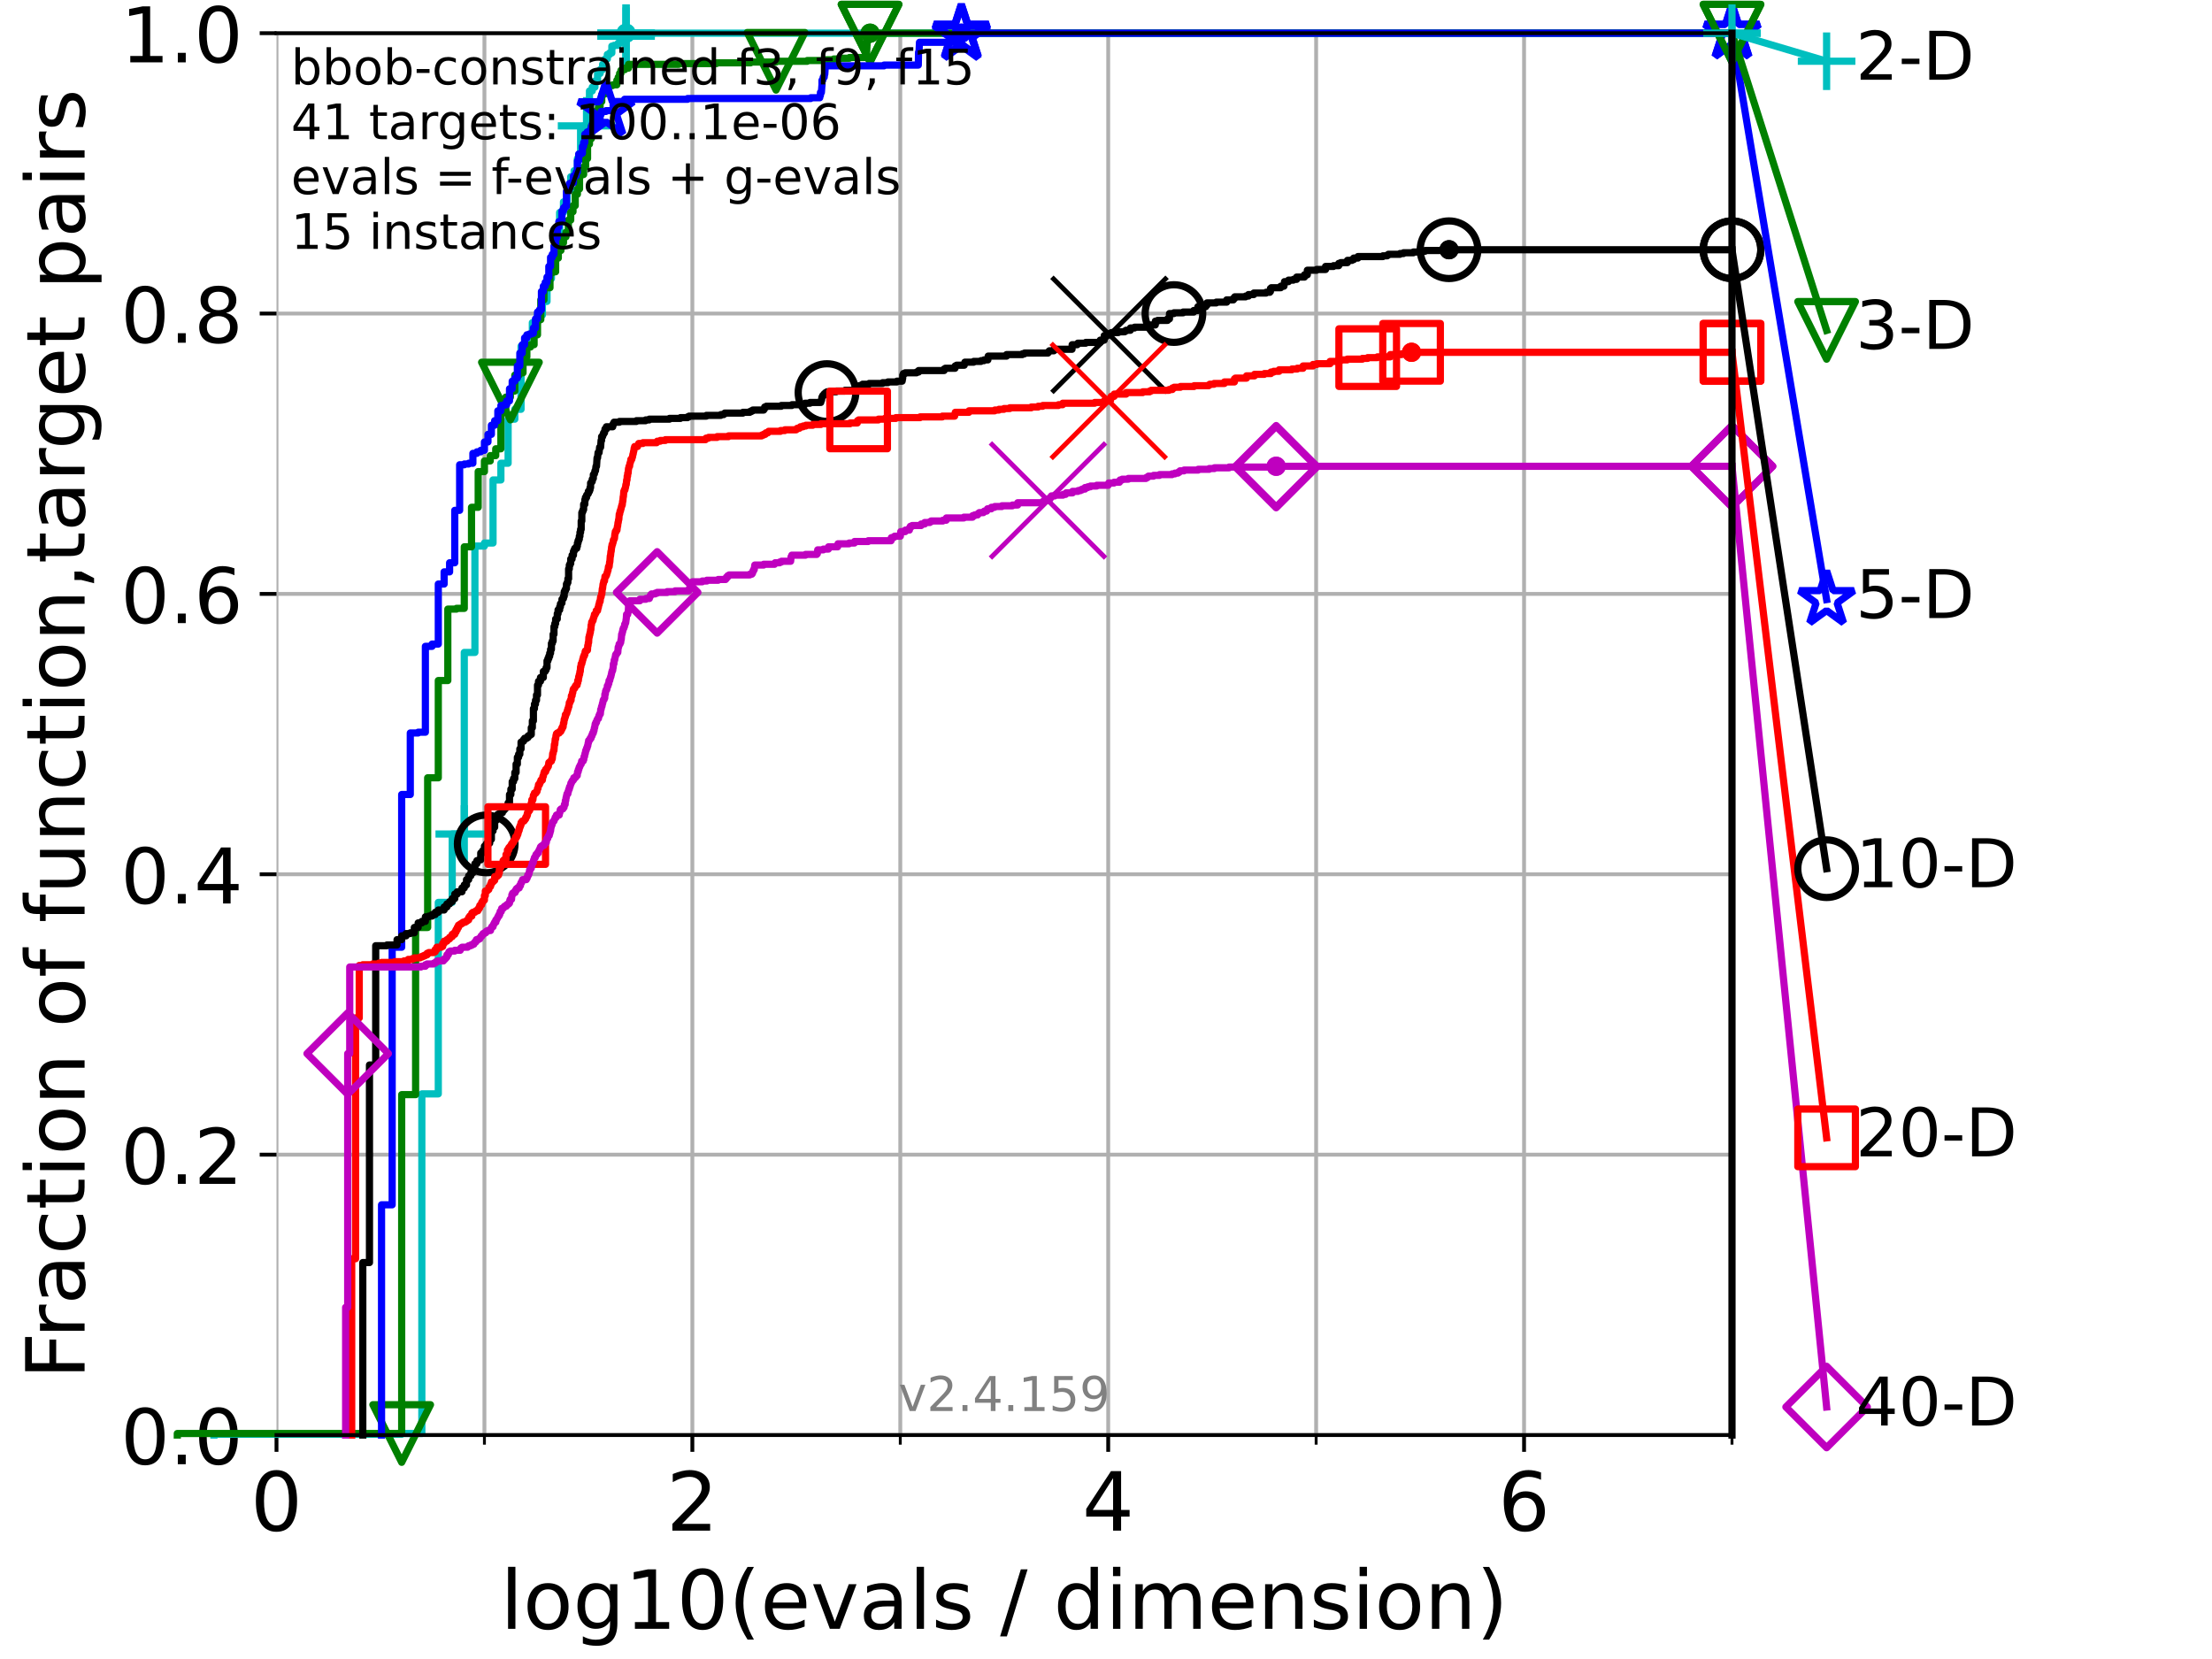 <?xml version="1.0" encoding="utf-8" standalone="no"?>
<!DOCTYPE svg PUBLIC "-//W3C//DTD SVG 1.1//EN"
  "http://www.w3.org/Graphics/SVG/1.1/DTD/svg11.dtd">
<!-- Created with matplotlib (https://matplotlib.org/) -->
<svg height="345.6pt" version="1.1" viewBox="0 0 460.8 345.6" width="460.8pt" xmlns="http://www.w3.org/2000/svg" xmlns:xlink="http://www.w3.org/1999/xlink">
 <defs>
  <style type="text/css">*{stroke-linecap:butt;stroke-linejoin:round;}</style>
 </defs>
 <g id="figure_1">
  <g id="patch_1">
   <path d="M 0 345.6 
L 460.8 345.6 
L 460.8 0 
L 0 0 
z
" style="fill:#ffffff;"/>
  </g>
  <g id="axes_1">
   <g id="patch_2">
    <path d="M 57.6 298.944 
L 360.806 298.944 
L 360.806 6.912 
L 57.6 6.912 
z
" style="fill:#ffffff;"/>
   </g>
   <g id="matplotlib.axis_1">
    <g id="xtick_1">
     <g id="line2d_1">
      <path clip-path="url(#pcf7edbb72f)" d="M 57.6 298.944 
L 57.6 6.912 
" style="fill:none;stroke:#b0b0b0;stroke-linecap:square;stroke-width:0.8;"/>
     </g>
     <g id="line2d_2">
      <defs>
       <path d="M 0 0 
L 0 3.5 
" id="maccddb79b5" style="stroke:#000000;stroke-width:0.8;"/>
      </defs>
      <g>
       <use style="stroke:#000000;stroke-width:0.8;" x="57.6" xlink:href="#maccddb79b5" y="298.944"/>
      </g>
     </g>
     <g id="text_1">
      <!-- 0 -->
      <g transform="translate(52.192 318.861)scale(0.17 -0.17)">
       <defs>
        <path d="M 31.781 66.406 
Q 24.172 66.406 20.328 58.906 
Q 16.5 51.422 16.5 36.375 
Q 16.5 21.391 20.328 13.891 
Q 24.172 6.391 31.781 6.391 
Q 39.453 6.391 43.281 13.891 
Q 47.125 21.391 47.125 36.375 
Q 47.125 51.422 43.281 58.906 
Q 39.453 66.406 31.781 66.406 
z
M 31.781 74.219 
Q 44.047 74.219 50.516 64.516 
Q 56.984 54.828 56.984 36.375 
Q 56.984 17.969 50.516 8.266 
Q 44.047 -1.422 31.781 -1.422 
Q 19.531 -1.422 13.062 8.266 
Q 6.594 17.969 6.594 36.375 
Q 6.594 54.828 13.062 64.516 
Q 19.531 74.219 31.781 74.219 
z
" id="DejaVuSans-48"/>
       </defs>
       <use xlink:href="#DejaVuSans-48"/>
      </g>
     </g>
    </g>
    <g id="xtick_2">
     <g id="line2d_3">
      <path clip-path="url(#pcf7edbb72f)" d="M 144.23 298.944 
L 144.23 6.912 
" style="fill:none;stroke:#b0b0b0;stroke-linecap:square;stroke-width:0.8;"/>
     </g>
     <g id="line2d_4">
      <g>
       <use style="stroke:#000000;stroke-width:0.8;" x="144.23" xlink:href="#maccddb79b5" y="298.944"/>
      </g>
     </g>
     <g id="text_2">
      <!-- 2 -->
      <g transform="translate(138.822 318.861)scale(0.17 -0.17)">
       <defs>
        <path d="M 19.188 8.297 
L 53.609 8.297 
L 53.609 0 
L 7.328 0 
L 7.328 8.297 
Q 12.938 14.109 22.625 23.891 
Q 32.328 33.688 34.812 36.531 
Q 39.547 41.844 41.422 45.531 
Q 43.312 49.219 43.312 52.781 
Q 43.312 58.594 39.234 62.25 
Q 35.156 65.922 28.609 65.922 
Q 23.969 65.922 18.812 64.312 
Q 13.672 62.703 7.812 59.422 
L 7.812 69.391 
Q 13.766 71.781 18.938 73 
Q 24.125 74.219 28.422 74.219 
Q 39.75 74.219 46.484 68.547 
Q 53.219 62.891 53.219 53.422 
Q 53.219 48.922 51.531 44.891 
Q 49.859 40.875 45.406 35.406 
Q 44.188 33.984 37.641 27.219 
Q 31.109 20.453 19.188 8.297 
z
" id="DejaVuSans-50"/>
       </defs>
       <use xlink:href="#DejaVuSans-50"/>
      </g>
     </g>
    </g>
    <g id="xtick_3">
     <g id="line2d_5">
      <path clip-path="url(#pcf7edbb72f)" d="M 230.861 298.944 
L 230.861 6.912 
" style="fill:none;stroke:#b0b0b0;stroke-linecap:square;stroke-width:0.8;"/>
     </g>
     <g id="line2d_6">
      <g>
       <use style="stroke:#000000;stroke-width:0.8;" x="230.861" xlink:href="#maccddb79b5" y="298.944"/>
      </g>
     </g>
     <g id="text_3">
      <!-- 4 -->
      <g transform="translate(225.453 318.861)scale(0.17 -0.17)">
       <defs>
        <path d="M 37.797 64.312 
L 12.891 25.391 
L 37.797 25.391 
z
M 35.203 72.906 
L 47.609 72.906 
L 47.609 25.391 
L 58.016 25.391 
L 58.016 17.188 
L 47.609 17.188 
L 47.609 0 
L 37.797 0 
L 37.797 17.188 
L 4.891 17.188 
L 4.891 26.703 
z
" id="DejaVuSans-52"/>
       </defs>
       <use xlink:href="#DejaVuSans-52"/>
      </g>
     </g>
    </g>
    <g id="xtick_4">
     <g id="line2d_7">
      <path clip-path="url(#pcf7edbb72f)" d="M 317.491 298.944 
L 317.491 6.912 
" style="fill:none;stroke:#b0b0b0;stroke-linecap:square;stroke-width:0.8;"/>
     </g>
     <g id="line2d_8">
      <g>
       <use style="stroke:#000000;stroke-width:0.8;" x="317.491" xlink:href="#maccddb79b5" y="298.944"/>
      </g>
     </g>
     <g id="text_4">
      <!-- 6 -->
      <g transform="translate(312.083 318.861)scale(0.17 -0.17)">
       <defs>
        <path d="M 33.016 40.375 
Q 26.375 40.375 22.484 35.828 
Q 18.609 31.297 18.609 23.391 
Q 18.609 15.531 22.484 10.953 
Q 26.375 6.391 33.016 6.391 
Q 39.656 6.391 43.531 10.953 
Q 47.406 15.531 47.406 23.391 
Q 47.406 31.297 43.531 35.828 
Q 39.656 40.375 33.016 40.375 
z
M 52.594 71.297 
L 52.594 62.312 
Q 48.875 64.062 45.094 64.984 
Q 41.312 65.922 37.594 65.922 
Q 27.828 65.922 22.672 59.328 
Q 17.531 52.734 16.797 39.406 
Q 19.672 43.656 24.016 45.922 
Q 28.375 48.188 33.594 48.188 
Q 44.578 48.188 50.953 41.516 
Q 57.328 34.859 57.328 23.391 
Q 57.328 12.156 50.688 5.359 
Q 44.047 -1.422 33.016 -1.422 
Q 20.359 -1.422 13.672 8.266 
Q 6.984 17.969 6.984 36.375 
Q 6.984 53.656 15.188 63.938 
Q 23.391 74.219 37.203 74.219 
Q 40.922 74.219 44.703 73.484 
Q 48.484 72.75 52.594 71.297 
z
" id="DejaVuSans-54"/>
       </defs>
       <use xlink:href="#DejaVuSans-54"/>
      </g>
     </g>
    </g>
    <g id="xtick_5">
     <g id="line2d_9">
      <path clip-path="url(#pcf7edbb72f)" d="M 100.915 298.944 
L 100.915 6.912 
" style="fill:none;stroke:#b0b0b0;stroke-linecap:square;stroke-width:0.8;"/>
     </g>
     <g id="line2d_10">
      <defs>
       <path d="M 0 0 
L 0 2 
" id="mdf56117f1d" style="stroke:#000000;stroke-width:0.6;"/>
      </defs>
      <g>
       <use style="stroke:#000000;stroke-width:0.6;" x="100.915" xlink:href="#mdf56117f1d" y="298.944"/>
      </g>
     </g>
    </g>
    <g id="xtick_6">
     <g id="line2d_11">
      <path clip-path="url(#pcf7edbb72f)" d="M 187.546 298.944 
L 187.546 6.912 
" style="fill:none;stroke:#b0b0b0;stroke-linecap:square;stroke-width:0.8;"/>
     </g>
     <g id="line2d_12">
      <g>
       <use style="stroke:#000000;stroke-width:0.6;" x="187.546" xlink:href="#mdf56117f1d" y="298.944"/>
      </g>
     </g>
    </g>
    <g id="xtick_7">
     <g id="line2d_13">
      <path clip-path="url(#pcf7edbb72f)" d="M 274.176 298.944 
L 274.176 6.912 
" style="fill:none;stroke:#b0b0b0;stroke-linecap:square;stroke-width:0.8;"/>
     </g>
     <g id="line2d_14">
      <g>
       <use style="stroke:#000000;stroke-width:0.6;" x="274.176" xlink:href="#mdf56117f1d" y="298.944"/>
      </g>
     </g>
    </g>
    <g id="xtick_8">
     <g id="line2d_15">
      <path clip-path="url(#pcf7edbb72f)" d="M 360.806 298.944 
L 360.806 6.912 
" style="fill:none;stroke:#b0b0b0;stroke-linecap:square;stroke-width:0.8;"/>
     </g>
     <g id="line2d_16">
      <g>
       <use style="stroke:#000000;stroke-width:0.6;" x="360.806" xlink:href="#mdf56117f1d" y="298.944"/>
      </g>
     </g>
    </g>
    <g id="text_5">
     <!-- log10(evals / dimension) -->
     <g transform="translate(104.239 339.314)scale(0.17 -0.17)">
      <defs>
       <path d="M 9.422 75.984 
L 18.406 75.984 
L 18.406 0 
L 9.422 0 
z
" id="DejaVuSans-108"/>
       <path d="M 30.609 48.391 
Q 23.391 48.391 19.188 42.75 
Q 14.984 37.109 14.984 27.297 
Q 14.984 17.484 19.156 11.844 
Q 23.344 6.203 30.609 6.203 
Q 37.797 6.203 41.984 11.859 
Q 46.188 17.531 46.188 27.297 
Q 46.188 37.016 41.984 42.703 
Q 37.797 48.391 30.609 48.391 
z
M 30.609 56 
Q 42.328 56 49.016 48.375 
Q 55.719 40.766 55.719 27.297 
Q 55.719 13.875 49.016 6.219 
Q 42.328 -1.422 30.609 -1.422 
Q 18.844 -1.422 12.172 6.219 
Q 5.516 13.875 5.516 27.297 
Q 5.516 40.766 12.172 48.375 
Q 18.844 56 30.609 56 
z
" id="DejaVuSans-111"/>
       <path d="M 45.406 27.984 
Q 45.406 37.75 41.375 43.109 
Q 37.359 48.484 30.078 48.484 
Q 22.859 48.484 18.828 43.109 
Q 14.797 37.75 14.797 27.984 
Q 14.797 18.266 18.828 12.891 
Q 22.859 7.516 30.078 7.516 
Q 37.359 7.516 41.375 12.891 
Q 45.406 18.266 45.406 27.984 
z
M 54.391 6.781 
Q 54.391 -7.172 48.188 -13.984 
Q 42 -20.797 29.203 -20.797 
Q 24.469 -20.797 20.266 -20.094 
Q 16.062 -19.391 12.109 -17.922 
L 12.109 -9.188 
Q 16.062 -11.328 19.922 -12.344 
Q 23.781 -13.375 27.781 -13.375 
Q 36.625 -13.375 41.016 -8.766 
Q 45.406 -4.156 45.406 5.172 
L 45.406 9.625 
Q 42.625 4.781 38.281 2.391 
Q 33.938 0 27.875 0 
Q 17.828 0 11.672 7.656 
Q 5.516 15.328 5.516 27.984 
Q 5.516 40.672 11.672 48.328 
Q 17.828 56 27.875 56 
Q 33.938 56 38.281 53.609 
Q 42.625 51.219 45.406 46.391 
L 45.406 54.688 
L 54.391 54.688 
z
" id="DejaVuSans-103"/>
       <path d="M 12.406 8.297 
L 28.516 8.297 
L 28.516 63.922 
L 10.984 60.406 
L 10.984 69.391 
L 28.422 72.906 
L 38.281 72.906 
L 38.281 8.297 
L 54.391 8.297 
L 54.391 0 
L 12.406 0 
z
" id="DejaVuSans-49"/>
       <path d="M 31 75.875 
Q 24.469 64.656 21.281 53.656 
Q 18.109 42.672 18.109 31.391 
Q 18.109 20.125 21.312 9.062 
Q 24.516 -2 31 -13.188 
L 23.188 -13.188 
Q 15.875 -1.703 12.234 9.375 
Q 8.594 20.453 8.594 31.391 
Q 8.594 42.281 12.203 53.312 
Q 15.828 64.359 23.188 75.875 
z
" id="DejaVuSans-40"/>
       <path d="M 56.203 29.594 
L 56.203 25.203 
L 14.891 25.203 
Q 15.484 15.922 20.484 11.062 
Q 25.484 6.203 34.422 6.203 
Q 39.594 6.203 44.453 7.469 
Q 49.312 8.734 54.109 11.281 
L 54.109 2.781 
Q 49.266 0.734 44.188 -0.344 
Q 39.109 -1.422 33.891 -1.422 
Q 20.797 -1.422 13.156 6.188 
Q 5.516 13.812 5.516 26.812 
Q 5.516 40.234 12.766 48.109 
Q 20.016 56 32.328 56 
Q 43.359 56 49.781 48.891 
Q 56.203 41.797 56.203 29.594 
z
M 47.219 32.234 
Q 47.125 39.594 43.094 43.984 
Q 39.062 48.391 32.422 48.391 
Q 24.906 48.391 20.391 44.141 
Q 15.875 39.891 15.188 32.172 
z
" id="DejaVuSans-101"/>
       <path d="M 2.984 54.688 
L 12.5 54.688 
L 29.594 8.797 
L 46.688 54.688 
L 56.203 54.688 
L 35.688 0 
L 23.484 0 
z
" id="DejaVuSans-118"/>
       <path d="M 34.281 27.484 
Q 23.391 27.484 19.188 25 
Q 14.984 22.516 14.984 16.5 
Q 14.984 11.719 18.141 8.906 
Q 21.297 6.109 26.703 6.109 
Q 34.188 6.109 38.703 11.406 
Q 43.219 16.703 43.219 25.484 
L 43.219 27.484 
z
M 52.203 31.203 
L 52.203 0 
L 43.219 0 
L 43.219 8.297 
Q 40.141 3.328 35.547 0.953 
Q 30.953 -1.422 24.312 -1.422 
Q 15.922 -1.422 10.953 3.297 
Q 6 8.016 6 15.922 
Q 6 25.141 12.172 29.828 
Q 18.359 34.516 30.609 34.516 
L 43.219 34.516 
L 43.219 35.406 
Q 43.219 41.609 39.141 45 
Q 35.062 48.391 27.688 48.391 
Q 23 48.391 18.547 47.266 
Q 14.109 46.141 10.016 43.891 
L 10.016 52.203 
Q 14.938 54.109 19.578 55.047 
Q 24.219 56 28.609 56 
Q 40.484 56 46.344 49.844 
Q 52.203 43.703 52.203 31.203 
z
" id="DejaVuSans-97"/>
       <path d="M 44.281 53.078 
L 44.281 44.578 
Q 40.484 46.531 36.375 47.5 
Q 32.281 48.484 27.875 48.484 
Q 21.188 48.484 17.844 46.438 
Q 14.5 44.391 14.5 40.281 
Q 14.5 37.156 16.891 35.375 
Q 19.281 33.594 26.516 31.984 
L 29.594 31.297 
Q 39.156 29.25 43.188 25.516 
Q 47.219 21.781 47.219 15.094 
Q 47.219 7.469 41.188 3.016 
Q 35.156 -1.422 24.609 -1.422 
Q 20.219 -1.422 15.453 -0.562 
Q 10.688 0.297 5.422 2 
L 5.422 11.281 
Q 10.406 8.688 15.234 7.391 
Q 20.062 6.109 24.812 6.109 
Q 31.156 6.109 34.562 8.281 
Q 37.984 10.453 37.984 14.406 
Q 37.984 18.062 35.516 20.016 
Q 33.062 21.969 24.703 23.781 
L 21.578 24.516 
Q 13.234 26.266 9.516 29.906 
Q 5.812 33.547 5.812 39.891 
Q 5.812 47.609 11.281 51.797 
Q 16.75 56 26.812 56 
Q 31.781 56 36.172 55.266 
Q 40.578 54.547 44.281 53.078 
z
" id="DejaVuSans-115"/>
       <path id="DejaVuSans-32"/>
       <path d="M 25.391 72.906 
L 33.688 72.906 
L 8.297 -9.281 
L 0 -9.281 
z
" id="DejaVuSans-47"/>
       <path d="M 45.406 46.391 
L 45.406 75.984 
L 54.391 75.984 
L 54.391 0 
L 45.406 0 
L 45.406 8.203 
Q 42.578 3.328 38.25 0.953 
Q 33.938 -1.422 27.875 -1.422 
Q 17.969 -1.422 11.734 6.484 
Q 5.516 14.406 5.516 27.297 
Q 5.516 40.188 11.734 48.094 
Q 17.969 56 27.875 56 
Q 33.938 56 38.25 53.625 
Q 42.578 51.266 45.406 46.391 
z
M 14.797 27.297 
Q 14.797 17.391 18.875 11.75 
Q 22.953 6.109 30.078 6.109 
Q 37.203 6.109 41.297 11.75 
Q 45.406 17.391 45.406 27.297 
Q 45.406 37.203 41.297 42.844 
Q 37.203 48.484 30.078 48.484 
Q 22.953 48.484 18.875 42.844 
Q 14.797 37.203 14.797 27.297 
z
" id="DejaVuSans-100"/>
       <path d="M 9.422 54.688 
L 18.406 54.688 
L 18.406 0 
L 9.422 0 
z
M 9.422 75.984 
L 18.406 75.984 
L 18.406 64.594 
L 9.422 64.594 
z
" id="DejaVuSans-105"/>
       <path d="M 52 44.188 
Q 55.375 50.25 60.062 53.125 
Q 64.75 56 71.094 56 
Q 79.641 56 84.281 50.016 
Q 88.922 44.047 88.922 33.016 
L 88.922 0 
L 79.891 0 
L 79.891 32.719 
Q 79.891 40.578 77.094 44.375 
Q 74.312 48.188 68.609 48.188 
Q 61.625 48.188 57.562 43.547 
Q 53.516 38.922 53.516 30.906 
L 53.516 0 
L 44.484 0 
L 44.484 32.719 
Q 44.484 40.625 41.703 44.406 
Q 38.922 48.188 33.109 48.188 
Q 26.219 48.188 22.156 43.531 
Q 18.109 38.875 18.109 30.906 
L 18.109 0 
L 9.078 0 
L 9.078 54.688 
L 18.109 54.688 
L 18.109 46.188 
Q 21.188 51.219 25.484 53.609 
Q 29.781 56 35.688 56 
Q 41.656 56 45.828 52.969 
Q 50 49.953 52 44.188 
z
" id="DejaVuSans-109"/>
       <path d="M 54.891 33.016 
L 54.891 0 
L 45.906 0 
L 45.906 32.719 
Q 45.906 40.484 42.875 44.328 
Q 39.844 48.188 33.797 48.188 
Q 26.516 48.188 22.312 43.547 
Q 18.109 38.922 18.109 30.906 
L 18.109 0 
L 9.078 0 
L 9.078 54.688 
L 18.109 54.688 
L 18.109 46.188 
Q 21.344 51.125 25.703 53.562 
Q 30.078 56 35.797 56 
Q 45.219 56 50.047 50.172 
Q 54.891 44.344 54.891 33.016 
z
" id="DejaVuSans-110"/>
       <path d="M 8.016 75.875 
L 15.828 75.875 
Q 23.141 64.359 26.781 53.312 
Q 30.422 42.281 30.422 31.391 
Q 30.422 20.453 26.781 9.375 
Q 23.141 -1.703 15.828 -13.188 
L 8.016 -13.188 
Q 14.5 -2 17.703 9.062 
Q 20.906 20.125 20.906 31.391 
Q 20.906 42.672 17.703 53.656 
Q 14.5 64.656 8.016 75.875 
z
" id="DejaVuSans-41"/>
      </defs>
      <use xlink:href="#DejaVuSans-108"/>
      <use x="27.783" xlink:href="#DejaVuSans-111"/>
      <use x="88.965" xlink:href="#DejaVuSans-103"/>
      <use x="152.441" xlink:href="#DejaVuSans-49"/>
      <use x="216.064" xlink:href="#DejaVuSans-48"/>
      <use x="279.688" xlink:href="#DejaVuSans-40"/>
      <use x="318.701" xlink:href="#DejaVuSans-101"/>
      <use x="380.225" xlink:href="#DejaVuSans-118"/>
      <use x="439.404" xlink:href="#DejaVuSans-97"/>
      <use x="500.684" xlink:href="#DejaVuSans-108"/>
      <use x="528.467" xlink:href="#DejaVuSans-115"/>
      <use x="580.566" xlink:href="#DejaVuSans-32"/>
      <use x="612.354" xlink:href="#DejaVuSans-47"/>
      <use x="646.045" xlink:href="#DejaVuSans-32"/>
      <use x="677.832" xlink:href="#DejaVuSans-100"/>
      <use x="741.309" xlink:href="#DejaVuSans-105"/>
      <use x="769.092" xlink:href="#DejaVuSans-109"/>
      <use x="866.504" xlink:href="#DejaVuSans-101"/>
      <use x="928.027" xlink:href="#DejaVuSans-110"/>
      <use x="991.406" xlink:href="#DejaVuSans-115"/>
      <use x="1043.506" xlink:href="#DejaVuSans-105"/>
      <use x="1071.289" xlink:href="#DejaVuSans-111"/>
      <use x="1132.471" xlink:href="#DejaVuSans-110"/>
      <use x="1195.85" xlink:href="#DejaVuSans-41"/>
     </g>
    </g>
   </g>
   <g id="matplotlib.axis_2">
    <g id="ytick_1">
     <g id="line2d_17">
      <path clip-path="url(#pcf7edbb72f)" d="M 57.6 298.944 
L 360.806 298.944 
" style="fill:none;stroke:#b0b0b0;stroke-linecap:square;stroke-width:0.8;"/>
     </g>
     <g id="line2d_18">
      <defs>
       <path d="M 0 0 
L -3.5 0 
" id="m5a97240337" style="stroke:#000000;stroke-width:0.8;"/>
      </defs>
      <g>
       <use style="stroke:#000000;stroke-width:0.8;" x="57.6" xlink:href="#m5a97240337" y="298.944"/>
      </g>
     </g>
     <g id="text_6">
      <!-- 0.0 -->
      <g transform="translate(25.155 305.023)scale(0.16 -0.16)">
       <defs>
        <path d="M 10.688 12.406 
L 21 12.406 
L 21 0 
L 10.688 0 
z
" id="DejaVuSans-46"/>
       </defs>
       <use xlink:href="#DejaVuSans-48"/>
       <use x="63.623" xlink:href="#DejaVuSans-46"/>
       <use x="95.41" xlink:href="#DejaVuSans-48"/>
      </g>
     </g>
    </g>
    <g id="ytick_2">
     <g id="line2d_19">
      <path clip-path="url(#pcf7edbb72f)" d="M 57.6 240.538 
L 360.806 240.538 
" style="fill:none;stroke:#b0b0b0;stroke-linecap:square;stroke-width:0.8;"/>
     </g>
     <g id="line2d_20">
      <g>
       <use style="stroke:#000000;stroke-width:0.8;" x="57.6" xlink:href="#m5a97240337" y="240.538"/>
      </g>
     </g>
     <g id="text_7">
      <!-- 0.2 -->
      <g transform="translate(25.155 246.616)scale(0.16 -0.16)">
       <use xlink:href="#DejaVuSans-48"/>
       <use x="63.623" xlink:href="#DejaVuSans-46"/>
       <use x="95.41" xlink:href="#DejaVuSans-50"/>
      </g>
     </g>
    </g>
    <g id="ytick_3">
     <g id="line2d_21">
      <path clip-path="url(#pcf7edbb72f)" d="M 57.6 182.131 
L 360.806 182.131 
" style="fill:none;stroke:#b0b0b0;stroke-linecap:square;stroke-width:0.8;"/>
     </g>
     <g id="line2d_22">
      <g>
       <use style="stroke:#000000;stroke-width:0.8;" x="57.6" xlink:href="#m5a97240337" y="182.131"/>
      </g>
     </g>
     <g id="text_8">
      <!-- 0.4 -->
      <g transform="translate(25.155 188.21)scale(0.16 -0.16)">
       <use xlink:href="#DejaVuSans-48"/>
       <use x="63.623" xlink:href="#DejaVuSans-46"/>
       <use x="95.41" xlink:href="#DejaVuSans-52"/>
      </g>
     </g>
    </g>
    <g id="ytick_4">
     <g id="line2d_23">
      <path clip-path="url(#pcf7edbb72f)" d="M 57.6 123.725 
L 360.806 123.725 
" style="fill:none;stroke:#b0b0b0;stroke-linecap:square;stroke-width:0.8;"/>
     </g>
     <g id="line2d_24">
      <g>
       <use style="stroke:#000000;stroke-width:0.8;" x="57.6" xlink:href="#m5a97240337" y="123.725"/>
      </g>
     </g>
     <g id="text_9">
      <!-- 0.6 -->
      <g transform="translate(25.155 129.804)scale(0.16 -0.16)">
       <use xlink:href="#DejaVuSans-48"/>
       <use x="63.623" xlink:href="#DejaVuSans-46"/>
       <use x="95.41" xlink:href="#DejaVuSans-54"/>
      </g>
     </g>
    </g>
    <g id="ytick_5">
     <g id="line2d_25">
      <path clip-path="url(#pcf7edbb72f)" d="M 57.6 65.318 
L 360.806 65.318 
" style="fill:none;stroke:#b0b0b0;stroke-linecap:square;stroke-width:0.8;"/>
     </g>
     <g id="line2d_26">
      <g>
       <use style="stroke:#000000;stroke-width:0.8;" x="57.6" xlink:href="#m5a97240337" y="65.318"/>
      </g>
     </g>
     <g id="text_10">
      <!-- 0.8 -->
      <g transform="translate(25.155 71.397)scale(0.16 -0.16)">
       <defs>
        <path d="M 31.781 34.625 
Q 24.75 34.625 20.719 30.859 
Q 16.703 27.094 16.703 20.516 
Q 16.703 13.922 20.719 10.156 
Q 24.75 6.391 31.781 6.391 
Q 38.812 6.391 42.859 10.172 
Q 46.922 13.969 46.922 20.516 
Q 46.922 27.094 42.891 30.859 
Q 38.875 34.625 31.781 34.625 
z
M 21.922 38.812 
Q 15.578 40.375 12.031 44.719 
Q 8.5 49.078 8.5 55.328 
Q 8.5 64.062 14.719 69.141 
Q 20.953 74.219 31.781 74.219 
Q 42.672 74.219 48.875 69.141 
Q 55.078 64.062 55.078 55.328 
Q 55.078 49.078 51.531 44.719 
Q 48 40.375 41.703 38.812 
Q 48.828 37.156 52.797 32.312 
Q 56.781 27.484 56.781 20.516 
Q 56.781 9.906 50.312 4.234 
Q 43.844 -1.422 31.781 -1.422 
Q 19.734 -1.422 13.25 4.234 
Q 6.781 9.906 6.781 20.516 
Q 6.781 27.484 10.781 32.312 
Q 14.797 37.156 21.922 38.812 
z
M 18.312 54.391 
Q 18.312 48.734 21.844 45.562 
Q 25.391 42.391 31.781 42.391 
Q 38.141 42.391 41.719 45.562 
Q 45.312 48.734 45.312 54.391 
Q 45.312 60.062 41.719 63.234 
Q 38.141 66.406 31.781 66.406 
Q 25.391 66.406 21.844 63.234 
Q 18.312 60.062 18.312 54.391 
z
" id="DejaVuSans-56"/>
       </defs>
       <use xlink:href="#DejaVuSans-48"/>
       <use x="63.623" xlink:href="#DejaVuSans-46"/>
       <use x="95.41" xlink:href="#DejaVuSans-56"/>
      </g>
     </g>
    </g>
    <g id="ytick_6">
     <g id="line2d_27">
      <path clip-path="url(#pcf7edbb72f)" d="M 57.6 6.912 
L 360.806 6.912 
" style="fill:none;stroke:#b0b0b0;stroke-linecap:square;stroke-width:0.8;"/>
     </g>
     <g id="line2d_28">
      <g>
       <use style="stroke:#000000;stroke-width:0.8;" x="57.6" xlink:href="#m5a97240337" y="6.912"/>
      </g>
     </g>
     <g id="text_11">
      <!-- 1.0 -->
      <g transform="translate(25.155 12.991)scale(0.16 -0.16)">
       <use xlink:href="#DejaVuSans-49"/>
       <use x="63.623" xlink:href="#DejaVuSans-46"/>
       <use x="95.41" xlink:href="#DejaVuSans-48"/>
      </g>
     </g>
    </g>
    <g id="text_12">
     <!-- Fraction of function,target pairs -->
     <g transform="translate(17.62 287.313)rotate(-90)scale(0.17 -0.17)">
      <defs>
       <path d="M 9.812 72.906 
L 51.703 72.906 
L 51.703 64.594 
L 19.672 64.594 
L 19.672 43.109 
L 48.578 43.109 
L 48.578 34.812 
L 19.672 34.812 
L 19.672 0 
L 9.812 0 
z
" id="DejaVuSans-70"/>
       <path d="M 41.109 46.297 
Q 39.594 47.172 37.812 47.578 
Q 36.031 48 33.891 48 
Q 26.266 48 22.188 43.047 
Q 18.109 38.094 18.109 28.812 
L 18.109 0 
L 9.078 0 
L 9.078 54.688 
L 18.109 54.688 
L 18.109 46.188 
Q 20.953 51.172 25.484 53.578 
Q 30.031 56 36.531 56 
Q 37.453 56 38.578 55.875 
Q 39.703 55.766 41.062 55.516 
z
" id="DejaVuSans-114"/>
       <path d="M 48.781 52.594 
L 48.781 44.188 
Q 44.969 46.297 41.141 47.344 
Q 37.312 48.391 33.406 48.391 
Q 24.656 48.391 19.812 42.844 
Q 14.984 37.312 14.984 27.297 
Q 14.984 17.281 19.812 11.734 
Q 24.656 6.203 33.406 6.203 
Q 37.312 6.203 41.141 7.25 
Q 44.969 8.297 48.781 10.406 
L 48.781 2.094 
Q 45.016 0.344 40.984 -0.531 
Q 36.969 -1.422 32.422 -1.422 
Q 20.062 -1.422 12.781 6.344 
Q 5.516 14.109 5.516 27.297 
Q 5.516 40.672 12.859 48.328 
Q 20.219 56 33.016 56 
Q 37.156 56 41.109 55.141 
Q 45.062 54.297 48.781 52.594 
z
" id="DejaVuSans-99"/>
       <path d="M 18.312 70.219 
L 18.312 54.688 
L 36.812 54.688 
L 36.812 47.703 
L 18.312 47.703 
L 18.312 18.016 
Q 18.312 11.328 20.141 9.422 
Q 21.969 7.516 27.594 7.516 
L 36.812 7.516 
L 36.812 0 
L 27.594 0 
Q 17.188 0 13.234 3.875 
Q 9.281 7.766 9.281 18.016 
L 9.281 47.703 
L 2.688 47.703 
L 2.688 54.688 
L 9.281 54.688 
L 9.281 70.219 
z
" id="DejaVuSans-116"/>
       <path d="M 37.109 75.984 
L 37.109 68.5 
L 28.516 68.5 
Q 23.688 68.5 21.797 66.547 
Q 19.922 64.594 19.922 59.516 
L 19.922 54.688 
L 34.719 54.688 
L 34.719 47.703 
L 19.922 47.703 
L 19.922 0 
L 10.891 0 
L 10.891 47.703 
L 2.297 47.703 
L 2.297 54.688 
L 10.891 54.688 
L 10.891 58.5 
Q 10.891 67.625 15.141 71.797 
Q 19.391 75.984 28.609 75.984 
z
" id="DejaVuSans-102"/>
       <path d="M 8.5 21.578 
L 8.5 54.688 
L 17.484 54.688 
L 17.484 21.922 
Q 17.484 14.156 20.5 10.266 
Q 23.531 6.391 29.594 6.391 
Q 36.859 6.391 41.078 11.031 
Q 45.312 15.672 45.312 23.688 
L 45.312 54.688 
L 54.297 54.688 
L 54.297 0 
L 45.312 0 
L 45.312 8.406 
Q 42.047 3.422 37.719 1 
Q 33.406 -1.422 27.688 -1.422 
Q 18.266 -1.422 13.375 4.438 
Q 8.5 10.297 8.5 21.578 
z
M 31.109 56 
z
" id="DejaVuSans-117"/>
       <path d="M 11.719 12.406 
L 22.016 12.406 
L 22.016 4 
L 14.016 -11.625 
L 7.719 -11.625 
L 11.719 4 
z
" id="DejaVuSans-44"/>
       <path d="M 18.109 8.203 
L 18.109 -20.797 
L 9.078 -20.797 
L 9.078 54.688 
L 18.109 54.688 
L 18.109 46.391 
Q 20.953 51.266 25.266 53.625 
Q 29.594 56 35.594 56 
Q 45.562 56 51.781 48.094 
Q 58.016 40.188 58.016 27.297 
Q 58.016 14.406 51.781 6.484 
Q 45.562 -1.422 35.594 -1.422 
Q 29.594 -1.422 25.266 0.953 
Q 20.953 3.328 18.109 8.203 
z
M 48.688 27.297 
Q 48.688 37.203 44.609 42.844 
Q 40.531 48.484 33.406 48.484 
Q 26.266 48.484 22.188 42.844 
Q 18.109 37.203 18.109 27.297 
Q 18.109 17.391 22.188 11.75 
Q 26.266 6.109 33.406 6.109 
Q 40.531 6.109 44.609 11.75 
Q 48.688 17.391 48.688 27.297 
z
" id="DejaVuSans-112"/>
      </defs>
      <use xlink:href="#DejaVuSans-70"/>
      <use x="50.27" xlink:href="#DejaVuSans-114"/>
      <use x="91.383" xlink:href="#DejaVuSans-97"/>
      <use x="152.662" xlink:href="#DejaVuSans-99"/>
      <use x="207.643" xlink:href="#DejaVuSans-116"/>
      <use x="246.852" xlink:href="#DejaVuSans-105"/>
      <use x="274.635" xlink:href="#DejaVuSans-111"/>
      <use x="335.816" xlink:href="#DejaVuSans-110"/>
      <use x="399.195" xlink:href="#DejaVuSans-32"/>
      <use x="430.982" xlink:href="#DejaVuSans-111"/>
      <use x="492.164" xlink:href="#DejaVuSans-102"/>
      <use x="527.369" xlink:href="#DejaVuSans-32"/>
      <use x="559.156" xlink:href="#DejaVuSans-102"/>
      <use x="594.361" xlink:href="#DejaVuSans-117"/>
      <use x="657.74" xlink:href="#DejaVuSans-110"/>
      <use x="721.119" xlink:href="#DejaVuSans-99"/>
      <use x="776.1" xlink:href="#DejaVuSans-116"/>
      <use x="815.309" xlink:href="#DejaVuSans-105"/>
      <use x="843.092" xlink:href="#DejaVuSans-111"/>
      <use x="904.273" xlink:href="#DejaVuSans-110"/>
      <use x="967.652" xlink:href="#DejaVuSans-44"/>
      <use x="999.439" xlink:href="#DejaVuSans-116"/>
      <use x="1038.648" xlink:href="#DejaVuSans-97"/>
      <use x="1099.928" xlink:href="#DejaVuSans-114"/>
      <use x="1139.291" xlink:href="#DejaVuSans-103"/>
      <use x="1202.768" xlink:href="#DejaVuSans-101"/>
      <use x="1264.291" xlink:href="#DejaVuSans-116"/>
      <use x="1303.5" xlink:href="#DejaVuSans-32"/>
      <use x="1335.287" xlink:href="#DejaVuSans-112"/>
      <use x="1398.764" xlink:href="#DejaVuSans-97"/>
      <use x="1460.043" xlink:href="#DejaVuSans-105"/>
      <use x="1487.826" xlink:href="#DejaVuSans-114"/>
      <use x="1528.939" xlink:href="#DejaVuSans-115"/>
     </g>
    </g>
   </g>
   <g id="line2d_29">
    <defs>
     <path d="M 0 1.5 
C 0.398 1.5 0.779 1.342 1.061 1.061 
C 1.342 0.779 1.5 0.398 1.5 0 
C 1.5 -0.398 1.342 -0.779 1.061 -1.061 
C 0.779 -1.342 0.398 -1.5 0 -1.5 
C -0.398 -1.5 -0.779 -1.342 -1.061 -1.061 
C -1.342 -0.779 -1.5 -0.398 -1.5 0 
C -1.5 0.398 -1.342 0.779 -1.061 1.061 
C -0.779 1.342 -0.398 1.5 0 1.5 
z
" id="m963069c54f" style="stroke:#00bfbf;"/>
    </defs>
    <g>
     <use style="fill:#00bfbf;stroke:#00bfbf;" x="130.423" xlink:href="#m963069c54f" y="6.912"/>
     <use style="fill:#00bfbf;stroke:#00bfbf;" x="130.423" xlink:href="#m963069c54f" y="6.912"/>
    </g>
   </g>
   <g id="line2d_30">
    <path d="M 44.561 298.944 
L 44.561 298.786 
L 83.678 298.786 
L 83.678 298.627 
L 87.876 298.627 
L 87.876 227.875 
L 91.306 227.875 
L 91.306 187.988 
L 94.206 187.988 
L 94.206 173.742 
L 96.718 173.742 
L 96.718 135.913 
L 98.933 135.913 
L 98.933 113.753 
L 100.915 113.753 
L 100.915 113.12 
L 102.708 113.12 
L 102.708 99.982 
L 104.345 99.982 
L 104.345 96.5 
L 105.851 96.5 
L 105.851 87.32 
L 107.245 87.32 
L 107.245 85.262 
L 108.543 85.262 
L 108.543 72.125 
L 109.757 72.125 
L 109.757 69.909 
L 110.897 69.909 
L 110.897 67.218 
L 111.972 67.218 
L 111.972 65.635 
L 112.989 65.635 
L 112.989 62.786 
L 113.954 62.786 
L 113.954 58.037 
L 114.872 58.037 
L 114.872 56.138 
L 115.747 56.138 
L 115.747 50.44 
L 116.584 50.44 
L 116.584 44.267 
L 117.384 44.267 
L 117.384 42.051 
L 118.152 42.051 
L 118.152 39.518 
L 118.89 39.518 
L 118.89 36.827 
L 119.6 36.827 
L 119.6 35.561 
L 120.284 35.561 
L 120.284 33.029 
L 120.944 33.029 
L 120.944 27.014 
L 121.582 27.014 
L 121.582 26.223 
L 122.199 26.223 
L 122.199 23.057 
L 122.796 23.057 
L 122.796 18.942 
L 123.375 18.942 
L 123.375 18.15 
L 123.936 18.15 
L 123.936 16.884 
L 124.482 16.884 
L 124.482 15.301 
L 125.012 15.301 
L 125.012 14.51 
L 125.527 14.51 
L 125.527 13.402 
L 126.029 13.402 
L 126.029 12.294 
L 126.517 12.294 
L 126.517 11.344 
L 126.994 11.344 
L 126.994 11.027 
L 127.458 11.027 
L 127.458 9.603 
L 127.911 9.603 
L 127.911 9.445 
L 128.786 9.445 
L 128.786 8.97 
L 129.209 8.97 
L 129.209 8.337 
L 129.623 8.337 
L 129.623 7.862 
L 130.027 7.862 
L 130.027 7.545 
L 130.423 7.545 
L 130.423 6.912 
L 360.806 6.912 
" style="fill:none;stroke:#00bfbf;stroke-linecap:square;stroke-width:1.5;"/>
   </g>
   <g id="line2d_31">
    <defs>
     <path d="M -6 0 
L 6 0 
M 0 6 
L 0 -6 
" id="me950963a4d" style="stroke:#00bfbf;stroke-width:1.5;"/>
    </defs>
    <g>
     <use style="fill-opacity:0;stroke:#00bfbf;stroke-width:1.5;" x="96.718" xlink:href="#me950963a4d" y="173.742"/>
     <use style="fill-opacity:0;stroke:#00bfbf;stroke-width:1.5;" x="122.199" xlink:href="#me950963a4d" y="26.223"/>
     <use style="fill-opacity:0;stroke:#00bfbf;stroke-width:1.5;" x="130.423" xlink:href="#me950963a4d" y="7.545"/>
     <use style="fill-opacity:0;stroke:#00bfbf;stroke-width:1.5;" x="130.423" xlink:href="#me950963a4d" y="6.912"/>
     <use style="fill-opacity:0;stroke:#00bfbf;stroke-width:1.5;" x="130.423" xlink:href="#me950963a4d" y="6.912"/>
     <use style="fill-opacity:0;stroke:#00bfbf;stroke-width:1.5;" x="360.806" xlink:href="#me950963a4d" y="6.912"/>
    </g>
   </g>
   <g id="line2d_32">
    <path style="fill:none;stroke:#00bfbf;stroke-linecap:square;stroke-width:1.5;"/>
    <g/>
   </g>
   <g id="line2d_33">
    <defs>
     <path d="M 0 1.5 
C 0.398 1.5 0.779 1.342 1.061 1.061 
C 1.342 0.779 1.5 0.398 1.5 0 
C 1.5 -0.398 1.342 -0.779 1.061 -1.061 
C 0.779 -1.342 0.398 -1.5 0 -1.5 
C -0.398 -1.5 -0.779 -1.342 -1.061 -1.061 
C -1.342 -0.779 -1.5 -0.398 -1.5 0 
C -1.5 0.398 -1.342 0.779 -1.061 1.061 
C -0.779 1.342 -0.398 1.5 0 1.5 
z
" id="mbde877e063" style="stroke:#008000;"/>
    </defs>
    <g>
     <use style="fill:#008000;stroke:#008000;" x="181.252" xlink:href="#mbde877e063" y="6.912"/>
     <use style="fill:#008000;stroke:#008000;" x="181.252" xlink:href="#mbde877e063" y="6.912"/>
    </g>
   </g>
   <g id="line2d_34">
    <path d="M 36.933 298.944 
L 36.933 298.627 
L 83.678 298.627 
L 83.678 228.033 
L 86.578 228.033 
L 86.578 193.211 
L 89.09 193.211 
L 89.09 162.029 
L 91.306 162.029 
L 91.306 141.769 
L 93.288 141.769 
L 93.288 126.89 
L 95.081 126.89 
L 95.081 126.732 
L 96.718 126.732 
L 96.718 113.911 
L 98.223 113.911 
L 98.223 105.681 
L 99.617 105.681 
L 99.617 98.241 
L 100.915 98.241 
L 100.915 96.025 
L 102.129 96.025 
L 102.129 94.917 
L 103.27 94.917 
L 103.27 93.493 
L 104.345 93.493 
L 104.345 85.737 
L 105.362 85.737 
L 105.362 82.73 
L 106.327 82.73 
L 106.327 81.463 
L 107.245 81.463 
L 107.245 78.139 
L 108.12 78.139 
L 108.12 77.664 
L 108.956 77.664 
L 108.956 74.341 
L 109.757 74.341 
L 109.757 72.283 
L 110.525 72.283 
L 110.525 71.808 
L 111.262 71.808 
L 111.262 69.75 
L 111.972 69.75 
L 111.972 66.585 
L 112.657 66.585 
L 112.657 62.469 
L 113.317 62.469 
L 113.317 59.937 
L 114.571 59.937 
L 114.571 56.771 
L 115.168 56.771 
L 115.168 56.613 
L 115.747 56.613 
L 115.747 53.764 
L 116.309 53.764 
L 116.309 52.181 
L 116.854 52.181 
L 116.854 50.598 
L 117.384 50.598 
L 117.384 49.332 
L 117.9 49.332 
L 117.9 48.382 
L 118.401 48.382 
L 118.401 45.85 
L 118.89 45.85 
L 118.89 44.108 
L 119.366 44.108 
L 119.366 42.842 
L 119.831 42.842 
L 119.831 40.468 
L 120.284 40.468 
L 120.284 39.36 
L 120.727 39.36 
L 120.727 36.511 
L 121.159 36.511 
L 121.159 36.353 
L 121.582 36.353 
L 121.582 34.77 
L 121.995 34.77 
L 121.995 33.029 
L 122.4 33.029 
L 122.4 30.021 
L 122.796 30.021 
L 122.796 28.913 
L 123.184 28.913 
L 123.184 26.223 
L 123.564 26.223 
L 123.564 25.115 
L 123.936 25.115 
L 123.936 24.481 
L 124.302 24.481 
L 124.302 23.057 
L 124.66 23.057 
L 124.66 22.265 
L 125.012 22.265 
L 125.012 21.157 
L 125.357 21.157 
L 125.357 19.733 
L 125.696 19.733 
L 125.696 19.575 
L 126.029 19.575 
L 126.029 17.992 
L 126.356 17.992 
L 126.356 17.834 
L 127.61 17.834 
L 127.61 17.675 
L 128.499 17.675 
L 128.499 16.726 
L 128.786 16.726 
L 128.786 16.092 
L 129.069 16.092 
L 129.069 15.301 
L 129.348 15.301 
L 129.348 14.668 
L 129.623 14.668 
L 129.623 14.51 
L 130.16 14.51 
L 130.16 14.193 
L 130.939 14.193 
L 130.939 13.402 
L 141.393 13.402 
L 141.393 13.243 
L 149.262 13.243 
L 149.262 13.085 
L 156.371 13.085 
L 156.371 12.927 
L 161.667 12.927 
L 161.667 12.768 
L 168.152 12.768 
L 168.152 12.61 
L 172.045 12.61 
L 172.045 12.452 
L 173.66 12.452 
L 173.66 12.294 
L 174.904 12.294 
L 174.904 12.135 
L 176.949 12.135 
L 176.949 11.977 
L 180.502 11.977 
L 180.611 9.445 
L 180.629 9.445 
L 180.629 8.337 
L 181.023 8.337 
L 181.129 7.229 
L 181.165 7.229 
L 181.252 6.912 
L 360.806 6.912 
L 360.806 6.912 
" style="fill:none;stroke:#008000;stroke-linecap:square;stroke-width:1.5;"/>
   </g>
   <g id="line2d_35">
    <defs>
     <path d="M -0 6 
L 6 -6 
L -6 -6 
z
" id="m417d559280" style="stroke:#008000;stroke-linejoin:miter;stroke-width:1.5;"/>
    </defs>
    <g>
     <use style="fill-opacity:0;stroke:#008000;stroke-linejoin:miter;stroke-width:1.5;" x="83.678" xlink:href="#m417d559280" y="298.627"/>
     <use style="fill-opacity:0;stroke:#008000;stroke-linejoin:miter;stroke-width:1.5;" x="106.327" xlink:href="#m417d559280" y="81.463"/>
     <use style="fill-opacity:0;stroke:#008000;stroke-linejoin:miter;stroke-width:1.5;" x="161.667" xlink:href="#m417d559280" y="12.768"/>
     <use style="fill-opacity:0;stroke:#008000;stroke-linejoin:miter;stroke-width:1.5;" x="181.252" xlink:href="#m417d559280" y="6.912"/>
     <use style="fill-opacity:0;stroke:#008000;stroke-linejoin:miter;stroke-width:1.5;" x="181.252" xlink:href="#m417d559280" y="6.912"/>
     <use style="fill-opacity:0;stroke:#008000;stroke-linejoin:miter;stroke-width:1.5;" x="360.806" xlink:href="#m417d559280" y="6.912"/>
    </g>
   </g>
   <g id="line2d_36">
    <path style="fill:none;stroke:#008000;stroke-linecap:square;stroke-width:1.5;"/>
    <g/>
   </g>
   <g id="line2d_37">
    <defs>
     <path d="M 0 1.5 
C 0.398 1.5 0.779 1.342 1.061 1.061 
C 1.342 0.779 1.5 0.398 1.5 0 
C 1.5 -0.398 1.342 -0.779 1.061 -1.061 
C 0.779 -1.342 0.398 -1.5 0 -1.5 
C -0.398 -1.5 -0.779 -1.342 -1.061 -1.061 
C -1.342 -0.779 -1.5 -0.398 -1.5 0 
C -1.5 0.398 -1.342 0.779 -1.061 1.061 
C -0.779 1.342 -0.398 1.5 0 1.5 
z
" id="m53f13c2c9c" style="stroke:#0000ff;"/>
    </defs>
    <g>
     <use style="fill:#0000ff;stroke:#0000ff;" x="200.264" xlink:href="#m53f13c2c9c" y="6.912"/>
     <use style="fill:#0000ff;stroke:#0000ff;" x="200.264" xlink:href="#m53f13c2c9c" y="6.912"/>
    </g>
   </g>
   <g id="line2d_38">
    <path d="M 79.481 298.944 
L 79.481 250.984 
L 81.696 250.984 
L 81.696 197.326 
L 83.678 197.326 
L 83.678 165.511 
L 85.471 165.511 
L 85.471 152.691 
L 87.108 152.691 
L 87.108 152.532 
L 88.614 152.532 
L 88.614 134.646 
L 90.008 134.646 
L 90.008 134.171 
L 91.306 134.171 
L 91.306 121.667 
L 92.52 121.667 
L 92.52 119.135 
L 93.66 119.135 
L 93.66 117.235 
L 94.736 117.235 
L 94.736 106.314 
L 95.753 106.314 
L 95.753 96.817 
L 96.718 96.817 
L 96.718 96.658 
L 97.635 96.658 
L 97.635 96.5 
L 98.51 96.5 
L 98.51 94.442 
L 99.347 94.442 
L 99.347 94.126 
L 100.147 94.126 
L 100.147 93.809 
L 100.915 93.809 
L 100.915 92.068 
L 101.653 92.068 
L 101.653 90.485 
L 102.363 90.485 
L 102.363 88.586 
L 103.047 88.586 
L 103.047 87.636 
L 103.707 87.636 
L 103.707 85.579 
L 104.345 85.579 
L 104.345 84.471 
L 104.962 84.471 
L 104.962 84.312 
L 105.559 84.312 
L 105.559 83.521 
L 106.138 83.521 
L 106.138 80.988 
L 106.699 80.988 
L 106.699 79.406 
L 107.245 79.406 
L 107.245 78.772 
L 107.775 78.772 
L 107.775 76.24 
L 108.29 76.24 
L 108.29 73.549 
L 108.792 73.549 
L 108.792 71.808 
L 109.28 71.808 
L 109.28 70.383 
L 109.757 70.383 
L 109.757 69.75 
L 110.221 69.75 
L 110.221 69.592 
L 110.675 69.592 
L 110.675 69.434 
L 111.117 69.434 
L 111.117 68.326 
L 111.55 68.326 
L 111.55 66.426 
L 111.972 66.426 
L 111.972 65.002 
L 112.386 65.002 
L 112.386 64.527 
L 112.79 64.527 
L 112.79 60.728 
L 113.186 60.728 
L 113.186 59.62 
L 113.574 59.62 
L 113.574 58.829 
L 113.954 58.829 
L 113.954 57.721 
L 114.327 57.721 
L 114.327 55.505 
L 114.692 55.505 
L 114.692 53.605 
L 115.051 53.605 
L 115.051 52.972 
L 115.402 52.972 
L 115.402 51.231 
L 115.747 51.231 
L 115.747 49.49 
L 116.086 49.49 
L 116.086 47.274 
L 116.419 47.274 
L 116.419 46.166 
L 117.068 46.166 
L 117.068 43.95 
L 117.384 43.95 
L 117.384 43.317 
L 117.695 43.317 
L 117.695 43.001 
L 118.001 43.001 
L 118.001 39.835 
L 118.302 39.835 
L 118.302 39.36 
L 118.598 39.36 
L 118.598 38.252 
L 118.89 38.252 
L 118.89 38.094 
L 119.46 38.094 
L 119.46 36.669 
L 120.013 36.669 
L 120.013 35.878 
L 120.284 35.878 
L 120.284 33.504 
L 120.551 33.504 
L 120.551 32.079 
L 121.073 32.079 
L 121.073 31.921 
L 121.329 31.921 
L 121.329 30.496 
L 121.582 30.496 
L 121.582 29.705 
L 121.831 29.705 
L 121.831 27.964 
L 122.32 27.964 
L 122.32 27.489 
L 122.796 27.489 
L 122.796 27.33 
L 123.26 27.33 
L 123.26 26.697 
L 123.488 26.697 
L 123.488 26.223 
L 123.714 26.223 
L 123.714 26.064 
L 124.589 26.064 
L 124.589 25.748 
L 124.801 25.748 
L 124.801 25.273 
L 125.012 25.273 
L 125.012 23.848 
L 125.219 23.848 
L 125.219 23.215 
L 126.226 23.215 
L 126.226 23.057 
L 127.731 23.057 
L 127.731 21.474 
L 128.09 21.474 
L 128.09 21.157 
L 130.107 21.157 
L 130.107 20.683 
L 143.226 20.683 
L 143.226 20.524 
L 168.883 20.524 
L 168.883 20.366 
L 170.764 20.366 
L 170.801 19.891 
L 170.91 19.891 
L 170.91 19.258 
L 171.11 19.258 
L 171.218 17.834 
L 171.236 17.834 
L 171.236 16.726 
L 171.396 16.726 
L 171.485 16.092 
L 171.695 16.092 
L 171.765 15.459 
L 171.817 15.459 
L 171.921 13.876 
L 171.99 13.876 
L 171.99 13.718 
L 184.153 13.718 
L 184.153 13.56 
L 191.299 13.56 
L 191.348 10.869 
L 191.446 10.869 
L 191.544 8.811 
L 200.191 8.811 
L 200.264 6.912 
L 360.806 6.912 
L 360.806 6.912 
" style="fill:none;stroke:#0000ff;stroke-linecap:square;stroke-width:1.5;"/>
   </g>
   <g id="line2d_39">
    <defs>
     <path d="M 0 -6 
L -1.347 -1.854 
L -5.706 -1.854 
L -2.18 0.708 
L -3.527 4.854 
L -0 2.292 
L 3.527 4.854 
L 2.18 0.708 
L 5.706 -1.854 
L 1.347 -1.854 
z
" id="m5873ccc4cb" style="stroke:#0000ff;stroke-linejoin:bevel;stroke-width:1.5;"/>
    </defs>
    <g>
     <use style="fill-opacity:0;stroke:#0000ff;stroke-linejoin:bevel;stroke-width:1.5;" x="126.226" xlink:href="#m5873ccc4cb" y="23.057"/>
     <use style="fill-opacity:0;stroke:#0000ff;stroke-linejoin:bevel;stroke-width:1.5;" x="200.264" xlink:href="#m5873ccc4cb" y="7.229"/>
     <use style="fill-opacity:0;stroke:#0000ff;stroke-linejoin:bevel;stroke-width:1.5;" x="200.264" xlink:href="#m5873ccc4cb" y="6.912"/>
     <use style="fill-opacity:0;stroke:#0000ff;stroke-linejoin:bevel;stroke-width:1.5;" x="200.264" xlink:href="#m5873ccc4cb" y="6.912"/>
     <use style="fill-opacity:0;stroke:#0000ff;stroke-linejoin:bevel;stroke-width:1.5;" x="360.806" xlink:href="#m5873ccc4cb" y="6.912"/>
    </g>
   </g>
   <g id="line2d_40">
    <path style="fill:none;stroke:#0000ff;stroke-linecap:square;stroke-width:1.5;"/>
    <g/>
   </g>
   <g id="line2d_41">
    <defs>
     <path d="M 0 1.5 
C 0.398 1.5 0.779 1.342 1.061 1.061 
C 1.342 0.779 1.5 0.398 1.5 0 
C 1.5 -0.398 1.342 -0.779 1.061 -1.061 
C 0.779 -1.342 0.398 -1.5 0 -1.5 
C -0.398 -1.5 -0.779 -1.342 -1.061 -1.061 
C -1.342 -0.779 -1.5 -0.398 -1.5 0 
C -1.5 0.398 -1.342 0.779 -1.061 1.061 
C -0.779 1.342 -0.398 1.5 0 1.5 
z
" id="m0c7e6ba732" style="stroke:#000000;"/>
    </defs>
    <g>
     <use style="stroke:#000000;" x="301.856" xlink:href="#m0c7e6ba732" y="52.023"/>
     <use style="stroke:#000000;" x="301.856" xlink:href="#m0c7e6ba732" y="52.023"/>
    </g>
   </g>
   <g id="line2d_42">
    <path d="M 75.575 298.944 
L 75.575 263.014 
L 76.969 263.014 
L 76.969 221.86 
L 78.267 221.86 
L 78.267 197.01 
L 80.621 197.01 
L 80.621 196.852 
L 82.713 196.852 
L 82.713 195.744 
L 83.678 195.744 
L 83.678 194.952 
L 84.596 194.952 
L 84.596 194.477 
L 85.471 194.477 
L 85.471 194.319 
L 86.307 194.319 
L 86.307 193.211 
L 87.108 193.211 
L 87.108 192.261 
L 87.876 192.261 
L 87.876 191.945 
L 88.614 191.945 
L 88.614 190.995 
L 89.324 190.995 
L 89.324 190.837 
L 90.008 190.837 
L 90.008 190.52 
L 90.668 190.52 
L 90.668 190.045 
L 91.306 190.045 
L 91.306 189.57 
L 92.52 189.57 
L 92.52 188.937 
L 93.099 188.937 
L 93.099 188.304 
L 93.66 188.304 
L 93.66 187.829 
L 94.206 187.829 
L 94.206 187.196 
L 94.736 187.196 
L 94.736 186.247 
L 95.251 186.247 
L 95.251 185.772 
L 96.241 185.772 
L 96.241 184.98 
L 96.718 184.98 
L 96.718 184.347 
L 97.182 184.347 
L 97.182 183.239 
L 97.635 183.239 
L 97.635 182.448 
L 98.078 182.448 
L 98.078 181.815 
L 98.51 181.815 
L 98.51 180.865 
L 98.933 180.865 
L 98.933 179.915 
L 99.347 179.915 
L 99.347 179.282 
L 99.751 179.282 
L 99.751 179.124 
L 100.147 179.124 
L 100.147 177.699 
L 100.535 177.699 
L 100.535 177.224 
L 100.915 177.224 
L 100.915 176.275 
L 101.288 176.275 
L 101.288 175.8 
L 101.653 175.8 
L 101.653 175.642 
L 102.011 175.642 
L 102.011 174.85 
L 102.363 174.85 
L 102.363 173.109 
L 102.708 173.109 
L 102.708 172.318 
L 103.047 172.318 
L 103.047 170.893 
L 103.38 170.893 
L 103.38 170.418 
L 103.707 170.418 
L 103.707 169.627 
L 104.029 169.627 
L 104.029 169.469 
L 104.345 169.469 
L 104.345 169.31 
L 104.656 169.31 
L 104.656 168.835 
L 104.962 168.835 
L 104.962 168.519 
L 105.263 168.519 
L 105.263 168.044 
L 105.559 168.044 
L 105.559 167.886 
L 105.851 167.886 
L 105.851 167.253 
L 106.138 167.253 
L 106.138 165.511 
L 106.421 165.511 
L 106.421 164.404 
L 106.699 164.404 
L 106.699 162.821 
L 106.974 162.821 
L 106.974 162.188 
L 107.245 162.188 
L 107.245 160.921 
L 107.512 160.921 
L 107.512 159.18 
L 107.775 159.18 
L 107.775 157.756 
L 108.034 157.756 
L 108.034 157.122 
L 108.29 157.122 
L 108.29 156.015 
L 108.543 156.015 
L 108.543 154.59 
L 108.792 154.59 
L 108.792 154.432 
L 109.038 154.432 
L 109.038 154.115 
L 109.28 154.115 
L 109.28 153.799 
L 109.757 153.799 
L 109.757 153.64 
L 109.99 153.64 
L 109.99 153.324 
L 110.221 153.324 
L 110.221 153.165 
L 110.449 153.165 
L 110.449 153.007 
L 110.675 153.007 
L 110.675 151.583 
L 110.897 151.583 
L 110.897 150.158 
L 111.117 150.158 
L 111.117 147.626 
L 111.335 147.626 
L 111.335 146.676 
L 111.55 146.676 
L 111.55 145.884 
L 111.762 145.884 
L 111.762 144.776 
L 111.972 144.776 
L 111.972 142.719 
L 112.18 142.719 
L 112.18 141.927 
L 112.589 141.927 
L 112.589 141.136 
L 113.186 141.136 
L 113.186 139.87 
L 113.574 139.87 
L 113.574 139.553 
L 113.765 139.553 
L 113.765 139.078 
L 113.954 139.078 
L 113.954 137.654 
L 114.142 137.654 
L 114.142 137.179 
L 114.327 137.179 
L 114.327 136.704 
L 114.51 136.704 
L 114.51 136.071 
L 114.692 136.071 
L 114.692 135.279 
L 114.872 135.279 
L 114.872 134.013 
L 115.051 134.013 
L 115.051 133.538 
L 115.227 133.538 
L 115.227 132.114 
L 115.402 132.114 
L 115.402 130.531 
L 115.576 130.531 
L 115.576 129.898 
L 115.747 129.898 
L 115.747 128.948 
L 116.086 128.948 
L 116.086 127.84 
L 116.253 127.84 
L 116.253 127.049 
L 116.584 127.049 
L 116.584 126.416 
L 116.746 126.416 
L 116.746 125.782 
L 116.908 125.782 
L 116.908 125.624 
L 117.068 125.624 
L 117.068 124.833 
L 117.227 124.833 
L 117.227 124.674 
L 117.384 124.674 
L 117.384 124.2 
L 117.54 124.2 
L 117.54 123.25 
L 117.695 123.25 
L 117.695 122.933 
L 117.849 122.933 
L 117.849 122.617 
L 118.001 122.617 
L 118.001 121.667 
L 118.152 121.667 
L 118.152 121.351 
L 118.302 121.351 
L 118.302 120.559 
L 118.451 120.559 
L 118.451 118.501 
L 118.598 118.501 
L 118.598 117.71 
L 118.745 117.71 
L 118.745 117.393 
L 118.89 117.393 
L 118.89 116.444 
L 119.177 116.444 
L 119.177 115.652 
L 119.46 115.652 
L 119.46 114.861 
L 119.6 114.861 
L 119.6 114.544 
L 119.739 114.544 
L 119.739 114.228 
L 120.149 114.228 
L 120.149 113.753 
L 120.284 113.753 
L 120.284 113.12 
L 120.418 113.12 
L 120.418 112.645 
L 120.551 112.645 
L 120.551 112.328 
L 120.683 112.328 
L 120.683 111.695 
L 120.814 111.695 
L 120.814 110.904 
L 120.944 110.904 
L 120.944 110.271 
L 121.073 110.271 
L 121.073 108.53 
L 121.202 108.53 
L 121.202 106.789 
L 121.329 106.789 
L 121.329 106.472 
L 121.456 106.472 
L 121.456 106.155 
L 121.582 106.155 
L 121.582 105.047 
L 121.831 105.047 
L 121.831 104.098 
L 121.954 104.098 
L 121.954 103.623 
L 122.199 103.623 
L 122.199 103.148 
L 122.32 103.148 
L 122.32 102.99 
L 122.44 102.99 
L 122.44 102.831 
L 122.559 102.831 
L 122.559 102.357 
L 122.796 102.357 
L 122.796 102.04 
L 122.913 102.04 
L 122.913 101.565 
L 123.03 101.565 
L 123.03 100.615 
L 123.145 100.615 
L 123.145 100.457 
L 123.26 100.457 
L 123.26 100.299 
L 123.375 100.299 
L 123.375 99.824 
L 123.488 99.824 
L 123.488 99.666 
L 123.601 99.666 
L 123.601 98.874 
L 123.714 98.874 
L 123.714 98.716 
L 123.825 98.716 
L 123.936 98.083 
L 124.047 98.083 
L 124.156 97.133 
L 124.265 97.133 
L 124.374 95.392 
L 124.482 95.392 
L 124.589 94.284 
L 124.801 94.284 
L 124.907 93.176 
L 125.116 93.176 
L 125.219 91.752 
L 125.322 91.752 
L 125.322 90.96 
L 125.527 90.96 
L 125.628 90.485 
L 125.729 90.485 
L 125.729 90.169 
L 125.929 90.169 
L 126.029 89.377 
L 126.323 89.377 
L 126.323 88.903 
L 127.641 88.903 
L 127.731 88.269 
L 127.911 88.269 
L 127.911 87.953 
L 129.041 87.953 
L 129.041 87.795 
L 132.569 87.795 
L 132.569 87.636 
L 134.495 87.636 
L 134.495 87.478 
L 135.238 87.478 
L 135.238 87.32 
L 139.46 87.32 
L 139.46 87.161 
L 141.74 87.161 
L 141.74 87.003 
L 143.226 87.003 
L 143.226 86.845 
L 143.541 86.845 
L 143.541 86.687 
L 147.152 86.687 
L 147.152 86.528 
L 150.152 86.528 
L 150.152 86.37 
L 150.747 86.37 
L 150.747 86.212 
L 150.985 86.212 
L 150.985 86.053 
L 154.758 86.053 
L 154.758 85.895 
L 156.185 85.895 
L 156.185 85.737 
L 156.521 85.737 
L 156.521 85.579 
L 156.813 85.579 
L 156.813 85.42 
L 159.088 85.42 
L 159.088 85.262 
L 159.207 85.262 
L 159.292 84.787 
L 159.627 84.787 
L 159.627 84.629 
L 162.74 84.629 
L 162.74 84.471 
L 164.953 84.471 
L 164.953 84.312 
L 167.629 84.312 
L 167.716 83.996 
L 168.735 83.996 
L 168.735 83.838 
L 170.979 83.838 
L 171.078 83.363 
L 171.141 83.363 
L 171.222 82.73 
L 171.303 82.73 
L 171.383 82.413 
L 171.586 82.413 
L 171.647 82.096 
L 171.822 82.096 
L 171.822 81.938 
L 171.994 81.938 
L 171.994 81.78 
L 172.276 81.78 
L 172.276 81.622 
L 174.176 81.622 
L 174.176 81.463 
L 176.041 81.463 
L 176.041 81.305 
L 177.971 81.305 
L 177.971 81.147 
L 178.565 81.147 
L 178.565 80.83 
L 178.722 80.83 
L 178.722 80.672 
L 178.836 80.672 
L 178.908 80.355 
L 179.436 80.355 
L 179.436 80.197 
L 179.695 80.197 
L 179.695 80.039 
L 181.055 80.039 
L 181.055 79.88 
L 183.863 79.88 
L 183.863 79.722 
L 184.969 79.722 
L 184.969 79.564 
L 186.84 79.564 
L 186.84 79.406 
L 187.931 79.406 
L 188.041 78.772 
L 188.049 78.772 
L 188.06 78.139 
L 188.18 78.139 
L 188.187 77.823 
L 188.547 77.823 
L 188.547 77.664 
L 190.924 77.664 
L 190.924 77.506 
L 191.362 77.506 
L 191.38 77.19 
L 196.674 77.19 
L 196.674 76.873 
L 196.927 76.873 
L 196.927 76.715 
L 198.946 76.715 
L 198.978 76.24 
L 199.255 76.24 
L 199.255 76.082 
L 200.868 76.082 
L 200.964 75.607 
L 201.002 75.607 
L 201.002 75.449 
L 202.827 75.449 
L 202.827 75.29 
L 204.353 75.29 
L 204.353 75.132 
L 204.973 75.132 
L 204.973 74.974 
L 205.79 74.974 
L 205.861 74.182 
L 209.688 74.182 
L 209.688 73.866 
L 212.974 73.866 
L 212.974 73.707 
L 213.429 73.707 
L 213.429 73.549 
L 218.305 73.549 
L 218.305 73.391 
L 218.447 73.391 
L 218.447 73.233 
L 218.609 73.233 
L 218.609 73.074 
L 219.539 73.074 
L 219.563 72.758 
L 223.325 72.758 
L 223.349 71.808 
L 224.413 71.808 
L 224.413 71.65 
L 224.534 71.65 
L 224.534 71.491 
L 226.183 71.491 
L 226.183 71.333 
L 229.187 71.333 
L 229.201 70.858 
L 230.022 70.858 
L 230.036 69.909 
L 230.391 69.909 
L 230.391 69.75 
L 231.164 69.75 
L 231.164 69.434 
L 231.535 69.434 
L 231.535 69.275 
L 232.988 69.275 
L 232.988 69.117 
L 234.3 69.117 
L 234.3 68.959 
L 234.559 68.959 
L 234.559 68.801 
L 235.475 68.801 
L 235.488 68.326 
L 236.348 68.326 
L 236.348 68.167 
L 238.875 68.167 
L 238.875 68.009 
L 239.25 68.009 
L 239.259 67.693 
L 240.666 67.693 
L 240.676 66.901 
L 241.157 66.901 
L 241.157 66.743 
L 243.221 66.743 
L 243.221 66.426 
L 243.622 66.426 
L 243.628 65.318 
L 244.554 65.318 
L 244.554 65.16 
L 246.473 65.16 
L 246.473 65.002 
L 248.668 65.002 
L 248.668 64.685 
L 249.534 64.685 
L 249.54 63.894 
L 251.169 63.894 
L 251.173 63.577 
L 251.432 63.577 
L 251.433 63.102 
L 253.359 63.102 
L 253.359 62.944 
L 255.541 62.944 
L 255.541 62.469 
L 256.935 62.469 
L 256.936 62.153 
L 257.214 62.153 
L 257.216 61.836 
L 259.479 61.836 
L 259.479 61.678 
L 260.083 61.678 
L 260.083 61.361 
L 261.187 61.361 
L 261.189 61.045 
L 263.74 61.045 
L 263.74 60.886 
L 264.525 60.886 
L 264.525 60.728 
L 264.653 60.728 
L 264.653 60.095 
L 264.84 60.095 
L 264.84 59.937 
L 266.799 59.937 
L 266.799 59.62 
L 267.469 59.62 
L 267.579 58.829 
L 267.58 58.829 
L 267.58 58.671 
L 268.421 58.671 
L 268.421 58.354 
L 269.43 58.354 
L 269.43 58.196 
L 270.11 58.196 
L 270.111 57.721 
L 271.737 57.721 
L 271.738 57.246 
L 272.34 57.246 
L 272.342 56.296 
L 274.258 56.296 
L 274.258 56.138 
L 276.137 56.138 
L 276.137 55.505 
L 277.782 55.505 
L 277.782 55.347 
L 278.88 55.347 
L 278.881 54.872 
L 279.295 54.872 
L 279.295 54.713 
L 280.695 54.713 
L 280.695 54.239 
L 281.64 54.239 
L 281.64 54.08 
L 281.998 54.08 
L 281.998 53.764 
L 282.881 53.764 
L 282.881 53.447 
L 288.093 53.447 
L 288.093 53.289 
L 288.982 53.289 
L 288.982 53.131 
L 289.226 53.131 
L 289.226 52.972 
L 291.636 52.972 
L 291.636 52.814 
L 292.376 52.814 
L 292.376 52.656 
L 294.434 52.656 
L 294.434 52.497 
L 295.519 52.497 
L 295.519 52.339 
L 296.869 52.339 
L 296.869 52.181 
L 301.856 52.181 
L 301.856 52.023 
L 360.806 52.023 
L 360.806 52.023 
" style="fill:none;stroke:#000000;stroke-linecap:square;stroke-width:1.5;"/>
   </g>
   <g id="line2d_43">
    <defs>
     <path d="M 0 6 
C 1.591 6 3.117 5.368 4.243 4.243 
C 5.368 3.117 6 1.591 6 0 
C 6 -1.591 5.368 -3.117 4.243 -4.243 
C 3.117 -5.368 1.591 -6 0 -6 
C -1.591 -6 -3.117 -5.368 -4.243 -4.243 
C -5.368 -3.117 -6 -1.591 -6 0 
C -6 1.591 -5.368 3.117 -4.243 4.243 
C -3.117 5.368 -1.591 6 0 6 
z
" id="md90783e985" style="stroke:#000000;stroke-width:1.5;"/>
    </defs>
    <g>
     <use style="fill-opacity:0;stroke:#000000;stroke-width:1.5;" x="101.288" xlink:href="#md90783e985" y="175.8"/>
     <use style="fill-opacity:0;stroke:#000000;stroke-width:1.5;" x="172.276" xlink:href="#md90783e985" y="81.78"/>
     <use style="fill-opacity:0;stroke:#000000;stroke-width:1.5;" x="244.554" xlink:href="#md90783e985" y="65.318"/>
     <use style="fill-opacity:0;stroke:#000000;stroke-width:1.5;" x="301.856" xlink:href="#md90783e985" y="52.023"/>
     <use style="fill-opacity:0;stroke:#000000;stroke-width:1.5;" x="360.806" xlink:href="#md90783e985" y="52.023"/>
    </g>
   </g>
   <g id="line2d_44">
    <path style="fill:none;stroke:#000000;stroke-linecap:square;stroke-width:1.5;"/>
    <g/>
   </g>
   <g id="line2d_45">
    <path clip-path="url(#pcf7edbb72f)" d="M 231.127 69.75 
" style="fill:none;stroke:#000000;stroke-linecap:square;stroke-width:1.5;"/>
    <defs>
     <path d="M -12 12 
L 12 -12 
M -12 -12 
L 12 12 
" id="m22d761f129" style="stroke:#000000;"/>
    </defs>
    <g clip-path="url(#pcf7edbb72f)">
     <use style="stroke:#000000;" x="231.127" xlink:href="#m22d761f129" y="69.75"/>
    </g>
   </g>
   <g id="line2d_46">
    <defs>
     <path d="M 0 1.5 
C 0.398 1.5 0.779 1.342 1.061 1.061 
C 1.342 0.779 1.5 0.398 1.5 0 
C 1.5 -0.398 1.342 -0.779 1.061 -1.061 
C 0.779 -1.342 0.398 -1.5 0 -1.5 
C -0.398 -1.5 -0.779 -1.342 -1.061 -1.061 
C -1.342 -0.779 -1.5 -0.398 -1.5 0 
C -1.5 0.398 -1.342 0.779 -1.061 1.061 
C -0.779 1.342 -0.398 1.5 0 1.5 
z
" id="m0a32becaf2" style="stroke:#ff0000;"/>
    </defs>
    <g>
     <use style="fill:#ff0000;stroke:#ff0000;" x="294.051" xlink:href="#m0a32becaf2" y="73.391"/>
     <use style="fill:#ff0000;stroke:#ff0000;" x="294.051" xlink:href="#m0a32becaf2" y="73.391"/>
    </g>
   </g>
   <g id="line2d_47">
    <path d="M 73.268 298.944 
L 73.268 262.222 
L 74.069 262.222 
L 74.069 212.047 
L 74.837 212.047 
L 74.837 201.125 
L 75.575 201.125 
L 75.575 200.967 
L 77.629 200.967 
L 77.629 200.809 
L 78.883 200.809 
L 78.883 200.65 
L 79.481 200.65 
L 79.481 200.492 
L 82.212 200.492 
L 82.212 200.334 
L 84.143 200.334 
L 84.143 200.175 
L 85.039 200.175 
L 85.039 199.859 
L 85.894 199.859 
L 85.894 199.701 
L 86.307 199.701 
L 86.307 199.542 
L 87.496 199.542 
L 87.496 199.384 
L 87.876 199.384 
L 87.876 199.226 
L 88.249 199.226 
L 88.249 199.067 
L 88.614 199.067 
L 88.614 198.909 
L 88.972 198.909 
L 88.972 198.593 
L 89.324 198.593 
L 89.324 198.434 
L 90.341 198.434 
L 90.341 198.276 
L 90.668 198.276 
L 90.668 197.801 
L 90.99 197.801 
L 90.99 197.326 
L 91.923 197.326 
L 91.923 197.168 
L 92.224 197.168 
L 92.224 196.535 
L 92.52 196.535 
L 92.52 196.06 
L 93.099 196.06 
L 93.099 195.744 
L 93.382 195.744 
L 93.382 195.585 
L 93.66 195.585 
L 93.66 195.269 
L 93.935 195.269 
L 93.935 195.11 
L 94.206 195.11 
L 94.206 194.636 
L 94.736 194.636 
L 94.736 194.161 
L 94.995 194.161 
L 94.995 193.686 
L 95.251 193.686 
L 95.251 193.211 
L 95.503 193.211 
L 95.503 192.736 
L 95.753 192.736 
L 95.753 192.578 
L 95.999 192.578 
L 95.999 192.42 
L 96.241 192.42 
L 96.241 192.261 
L 96.481 192.261 
L 96.481 192.103 
L 96.951 192.103 
L 96.951 191.945 
L 97.182 191.945 
L 97.182 191.786 
L 97.41 191.786 
L 97.41 191.628 
L 97.635 191.628 
L 97.635 191.153 
L 97.858 191.153 
L 97.858 190.837 
L 98.295 190.837 
L 98.295 190.204 
L 98.51 190.204 
L 98.51 190.045 
L 98.933 190.045 
L 98.933 189.887 
L 99.141 189.887 
L 99.141 189.729 
L 99.55 189.729 
L 99.55 189.412 
L 99.751 189.412 
L 99.751 189.096 
L 99.95 189.096 
L 99.95 188.621 
L 100.147 188.621 
L 100.147 188.463 
L 100.342 188.463 
L 100.342 187.988 
L 100.535 187.988 
L 100.535 187.671 
L 100.726 187.671 
L 100.726 187.513 
L 100.915 187.513 
L 100.915 186.563 
L 101.102 186.563 
L 101.102 185.613 
L 101.471 185.613 
L 101.471 185.455 
L 101.653 185.455 
L 101.653 185.297 
L 101.833 185.297 
L 101.833 184.822 
L 102.011 184.822 
L 102.011 184.664 
L 102.188 184.664 
L 102.188 184.189 
L 102.363 184.189 
L 102.363 183.714 
L 102.708 183.714 
L 102.708 183.556 
L 102.878 183.556 
L 102.878 183.397 
L 103.047 183.397 
L 103.047 182.606 
L 103.544 182.606 
L 103.544 182.448 
L 103.707 182.448 
L 103.707 182.289 
L 103.869 182.289 
L 103.869 181.815 
L 104.029 181.815 
L 104.029 180.865 
L 104.188 180.865 
L 104.188 180.707 
L 104.345 180.707 
L 104.345 180.39 
L 104.501 180.39 
L 104.501 179.915 
L 104.656 179.915 
L 104.656 179.757 
L 104.809 179.757 
L 104.809 179.282 
L 104.962 179.282 
L 104.962 179.124 
L 105.263 179.124 
L 105.263 178.966 
L 105.411 178.966 
L 105.411 178.016 
L 105.559 178.016 
L 105.559 177.858 
L 105.705 177.858 
L 105.705 177.066 
L 105.995 177.066 
L 105.995 176.591 
L 106.138 176.591 
L 106.138 176.433 
L 106.28 176.433 
L 106.28 176.275 
L 106.421 176.275 
L 106.421 176.116 
L 106.561 176.116 
L 106.561 175.8 
L 106.699 175.8 
L 106.699 175.642 
L 106.837 175.642 
L 106.837 175.483 
L 106.974 175.483 
L 106.974 175.167 
L 107.11 175.167 
L 107.11 175.008 
L 107.245 175.008 
L 107.245 174.85 
L 107.379 174.85 
L 107.379 174.375 
L 107.644 174.375 
L 107.644 174.059 
L 107.775 174.059 
L 107.775 173.742 
L 107.905 173.742 
L 107.905 173.267 
L 108.034 173.267 
L 108.034 172.951 
L 108.163 172.951 
L 108.163 172.476 
L 108.29 172.476 
L 108.29 172.159 
L 108.417 172.159 
L 108.417 171.843 
L 108.543 171.843 
L 108.543 171.368 
L 108.668 171.368 
L 108.668 171.21 
L 108.792 171.21 
L 108.792 171.051 
L 109.159 171.051 
L 109.159 170.893 
L 109.28 170.893 
L 109.28 170.735 
L 109.401 170.735 
L 109.401 170.577 
L 109.52 170.577 
L 109.52 170.26 
L 109.639 170.26 
L 109.639 170.102 
L 109.757 170.102 
L 109.757 169.785 
L 109.874 169.785 
L 109.874 169.31 
L 109.99 169.31 
L 109.99 169.152 
L 110.106 169.152 
L 110.106 168.835 
L 110.336 168.835 
L 110.336 168.519 
L 110.449 168.519 
L 110.449 168.361 
L 110.562 168.361 
L 110.562 167.886 
L 110.675 167.886 
L 110.675 167.253 
L 110.786 167.253 
L 110.786 166.619 
L 111.007 166.619 
L 111.117 165.67 
L 111.226 165.67 
L 111.335 165.195 
L 111.656 165.195 
L 111.762 164.878 
L 111.868 164.878 
L 111.972 164.245 
L 112.077 164.245 
L 112.18 163.454 
L 112.386 163.454 
L 112.488 162.979 
L 112.589 162.979 
L 112.69 162.504 
L 112.989 162.504 
L 113.088 161.713 
L 113.186 161.713 
L 113.284 161.08 
L 113.381 161.08 
L 113.381 160.763 
L 113.67 160.763 
L 113.67 160.288 
L 113.86 160.288 
L 113.954 159.972 
L 114.048 159.972 
L 114.142 159.655 
L 114.234 159.655 
L 114.327 158.864 
L 114.51 158.864 
L 114.51 158.705 
L 114.692 158.705 
L 114.692 158.547 
L 114.872 158.547 
L 114.962 158.072 
L 115.051 158.072 
L 115.139 156.964 
L 115.227 156.964 
L 115.315 156.331 
L 115.402 156.331 
L 115.489 155.065 
L 115.576 155.065 
L 115.662 153.957 
L 115.747 153.957 
L 115.833 153.165 
L 115.918 153.165 
L 115.918 152.849 
L 116.086 152.849 
L 116.086 152.691 
L 116.502 152.691 
L 116.584 152.374 
L 116.827 152.374 
L 116.908 152.057 
L 116.988 152.057 
L 116.988 151.741 
L 117.147 151.741 
L 117.147 151.424 
L 117.306 151.424 
L 117.384 150.633 
L 117.462 150.633 
L 117.54 149.841 
L 117.618 149.841 
L 117.695 149.367 
L 117.772 149.367 
L 117.772 148.892 
L 117.925 148.892 
L 118.001 148.575 
L 118.077 148.575 
L 118.152 148.1 
L 118.227 148.1 
L 118.302 147.626 
L 118.376 147.626 
L 118.451 147.151 
L 118.525 147.151 
L 118.598 146.359 
L 118.745 146.359 
L 118.817 145.884 
L 118.962 145.884 
L 119.034 144.935 
L 119.177 144.935 
L 119.248 144.302 
L 119.319 144.302 
L 119.39 143.668 
L 119.46 143.668 
L 119.46 143.51 
L 119.6 143.51 
L 119.6 143.352 
L 119.739 143.352 
L 119.808 143.035 
L 119.876 143.035 
L 119.876 142.877 
L 120.013 142.877 
L 120.013 142.719 
L 120.217 142.719 
L 120.284 142.244 
L 120.351 142.244 
L 120.351 141.769 
L 120.484 141.769 
L 120.551 140.978 
L 120.617 140.978 
L 120.683 140.503 
L 120.748 140.503 
L 120.814 139.87 
L 120.879 139.87 
L 120.944 138.92 
L 121.009 138.92 
L 121.073 138.287 
L 121.202 138.287 
L 121.266 137.812 
L 121.329 137.812 
L 121.393 137.337 
L 121.456 137.337 
L 121.519 136.862 
L 121.582 136.862 
L 121.582 136.704 
L 121.707 136.704 
L 121.707 136.387 
L 121.831 136.387 
L 121.893 135.754 
L 121.954 135.754 
L 121.954 135.596 
L 122.199 135.596 
L 122.199 135.438 
L 122.38 135.438 
L 122.44 134.488 
L 122.5 134.488 
L 122.559 133.855 
L 122.619 133.855 
L 122.678 132.747 
L 122.737 132.747 
L 122.796 132.272 
L 122.855 132.272 
L 122.913 131.797 
L 122.971 131.797 
L 123.03 131.164 
L 123.088 131.164 
L 123.145 130.214 
L 123.203 130.214 
L 123.26 129.581 
L 123.375 129.581 
L 123.432 129.265 
L 123.545 129.265 
L 123.601 128.79 
L 123.658 128.79 
L 123.714 128.473 
L 123.77 128.473 
L 123.825 127.998 
L 123.992 127.998 
L 124.102 127.682 
L 124.156 127.682 
L 124.211 127.207 
L 124.482 127.207 
L 124.589 126.574 
L 124.642 126.574 
L 124.748 125.941 
L 124.801 125.941 
L 124.907 125.308 
L 125.012 125.308 
L 125.116 124.358 
L 125.219 124.358 
L 125.322 123.725 
L 125.374 123.725 
L 125.476 122.617 
L 125.527 122.617 
L 125.628 121.667 
L 125.679 121.667 
L 125.779 121.034 
L 125.929 121.034 
L 126.029 120.084 
L 126.226 120.084 
L 126.323 119.768 
L 126.372 119.768 
L 126.469 119.293 
L 126.517 119.293 
L 126.614 118.818 
L 126.661 118.818 
L 126.757 118.027 
L 126.899 118.027 
L 126.994 117.077 
L 127.041 117.077 
L 127.134 115.811 
L 127.181 115.811 
L 127.274 114.861 
L 127.32 114.861 
L 127.412 113.911 
L 127.458 113.911 
L 127.504 113.436 
L 127.595 113.436 
L 127.686 112.962 
L 127.731 112.962 
L 127.777 112.487 
L 127.867 112.487 
L 127.956 112.17 
L 128.001 112.17 
L 128.09 111.22 
L 128.134 111.22 
L 128.178 110.746 
L 128.354 110.746 
L 128.354 110.429 
L 128.528 110.429 
L 128.615 109.638 
L 128.658 109.638 
L 128.744 108.846 
L 128.786 108.846 
L 128.872 108.213 
L 128.914 108.213 
L 128.999 107.105 
L 129.083 107.105 
L 129.167 106.472 
L 129.251 106.472 
L 129.334 105.997 
L 129.376 105.997 
L 129.458 105.522 
L 129.5 105.522 
L 129.541 105.206 
L 129.623 105.206 
L 129.704 104.414 
L 129.745 104.414 
L 129.826 103.465 
L 129.866 103.465 
L 129.947 102.357 
L 130.027 102.357 
L 130.067 102.04 
L 130.187 102.04 
L 130.266 101.565 
L 130.305 101.565 
L 130.384 100.932 
L 130.462 100.932 
L 130.541 99.982 
L 130.618 99.982 
L 130.657 99.191 
L 130.734 99.191 
L 130.773 98.558 
L 130.85 98.558 
L 130.926 97.608 
L 130.964 97.608 
L 131.04 97.133 
L 131.154 97.133 
L 131.229 96.5 
L 131.266 96.5 
L 131.341 96.184 
L 131.378 96.184 
L 131.416 95.709 
L 131.601 95.709 
L 131.711 95.234 
L 131.747 95.234 
L 131.857 94.601 
L 131.893 94.601 
L 132.001 93.968 
L 132.037 93.968 
L 132.109 93.334 
L 132.216 93.334 
L 132.216 93.018 
L 132.812 93.018 
L 132.916 92.701 
L 132.95 92.701 
L 133.052 92.385 
L 133.918 92.385 
L 133.918 92.226 
L 136.781 92.226 
L 136.781 92.068 
L 136.92 92.068 
L 136.92 91.91 
L 137.548 91.91 
L 137.548 91.752 
L 138.617 91.752 
L 138.617 91.593 
L 146.966 91.593 
L 146.966 91.435 
L 147.079 91.435 
L 147.079 91.277 
L 147.589 91.277 
L 147.589 91.119 
L 149.375 91.119 
L 149.375 90.96 
L 151.751 90.96 
L 151.751 90.802 
L 158.669 90.802 
L 158.669 90.644 
L 159.033 90.644 
L 159.033 90.485 
L 159.414 90.485 
L 159.414 90.327 
L 159.531 90.327 
L 159.531 90.169 
L 159.952 90.169 
L 159.952 90.011 
L 160.114 90.011 
L 160.114 89.852 
L 162.588 89.852 
L 162.588 89.694 
L 163.495 89.694 
L 163.495 89.536 
L 165.851 89.536 
L 165.851 89.377 
L 166.07 89.377 
L 166.07 89.219 
L 166.524 89.219 
L 166.524 89.061 
L 166.741 89.061 
L 166.741 88.903 
L 167.296 88.903 
L 167.296 88.744 
L 167.861 88.744 
L 167.861 88.586 
L 169.319 88.586 
L 169.319 88.428 
L 170.997 88.428 
L 170.997 88.269 
L 177.082 88.269 
L 177.082 88.111 
L 178.594 88.111 
L 178.633 87.636 
L 178.867 87.636 
L 178.867 87.478 
L 182.98 87.478 
L 182.98 87.32 
L 184.324 87.32 
L 184.324 87.161 
L 186.617 87.161 
L 186.617 87.003 
L 191.669 87.003 
L 191.669 86.845 
L 196.305 86.845 
L 196.305 86.687 
L 198.87 86.687 
L 198.913 86.212 
L 198.997 86.212 
L 198.997 85.895 
L 201.834 85.895 
L 201.866 85.579 
L 207.236 85.579 
L 207.236 85.42 
L 208.108 85.42 
L 208.108 85.262 
L 209.149 85.262 
L 209.149 85.104 
L 210.37 85.104 
L 210.37 84.945 
L 214.838 84.945 
L 214.838 84.787 
L 216.266 84.787 
L 216.266 84.629 
L 217.216 84.629 
L 217.216 84.471 
L 220.478 84.471 
L 220.478 84.312 
L 221.358 84.312 
L 221.393 83.996 
L 228.057 83.996 
L 228.057 83.838 
L 230.001 83.838 
L 230.015 83.521 
L 231.02 83.521 
L 231.02 83.363 
L 231.367 83.363 
L 231.385 82.73 
L 231.482 82.73 
L 231.482 82.571 
L 232.098 82.571 
L 232.112 82.096 
L 234.599 82.096 
L 234.599 81.78 
L 238.057 81.78 
L 238.057 81.622 
L 239.484 81.622 
L 239.484 81.463 
L 239.809 81.463 
L 239.809 81.305 
L 243.537 81.305 
L 243.537 81.147 
L 244.211 81.147 
L 244.224 80.83 
L 244.581 80.83 
L 244.581 80.672 
L 245.91 80.672 
L 245.91 80.514 
L 248.743 80.514 
L 248.743 80.355 
L 251.779 80.355 
L 251.779 80.197 
L 252.024 80.197 
L 252.024 80.039 
L 252.924 80.039 
L 252.924 79.88 
L 255.07 79.88 
L 255.07 79.564 
L 257.152 79.564 
L 257.155 78.931 
L 257.339 78.931 
L 257.339 78.772 
L 259.675 78.772 
L 259.68 78.298 
L 261.328 78.298 
L 261.331 77.981 
L 263.38 77.981 
L 263.38 77.823 
L 264.742 77.823 
L 264.746 77.506 
L 265.33 77.506 
L 265.33 77.348 
L 266.467 77.348 
L 266.467 77.031 
L 269.121 77.031 
L 269.121 76.873 
L 270.232 76.873 
L 270.232 76.715 
L 271.446 76.715 
L 271.448 76.24 
L 273.515 76.24 
L 273.517 75.923 
L 274.327 75.923 
L 274.327 75.765 
L 277.075 75.765 
L 277.077 75.29 
L 278.631 75.29 
L 278.631 75.132 
L 279.309 75.132 
L 279.309 74.974 
L 280.644 74.974 
L 280.644 74.815 
L 283.818 74.815 
L 283.818 74.657 
L 284.919 74.657 
L 284.919 74.499 
L 286.943 74.499 
L 286.943 74.341 
L 289.621 74.341 
L 289.622 73.866 
L 291.966 73.866 
L 291.966 73.707 
L 293.381 73.707 
L 293.381 73.549 
L 294.051 73.549 
L 294.051 73.391 
L 360.806 73.391 
L 360.806 73.391 
" style="fill:none;stroke:#ff0000;stroke-linecap:square;stroke-width:1.5;"/>
   </g>
   <g id="line2d_48">
    <defs>
     <path d="M -6 6 
L 6 6 
L 6 -6 
L -6 -6 
z
" id="mc1b96f46c1" style="stroke:#ff0000;stroke-linejoin:miter;stroke-width:1.5;"/>
    </defs>
    <g>
     <use style="fill-opacity:0;stroke:#ff0000;stroke-linejoin:miter;stroke-width:1.5;" x="107.644" xlink:href="#mc1b96f46c1" y="174.059"/>
     <use style="fill-opacity:0;stroke:#ff0000;stroke-linejoin:miter;stroke-width:1.5;" x="178.867" xlink:href="#mc1b96f46c1" y="87.478"/>
     <use style="fill-opacity:0;stroke:#ff0000;stroke-linejoin:miter;stroke-width:1.5;" x="284.919" xlink:href="#mc1b96f46c1" y="74.499"/>
     <use style="fill-opacity:0;stroke:#ff0000;stroke-linejoin:miter;stroke-width:1.5;" x="294.051" xlink:href="#mc1b96f46c1" y="73.391"/>
     <use style="fill-opacity:0;stroke:#ff0000;stroke-linejoin:miter;stroke-width:1.5;" x="360.806" xlink:href="#mc1b96f46c1" y="73.391"/>
    </g>
   </g>
   <g id="line2d_49">
    <path style="fill:none;stroke:#ff0000;stroke-linecap:square;stroke-width:1.5;"/>
    <g/>
   </g>
   <g id="line2d_50">
    <path clip-path="url(#pcf7edbb72f)" d="M 230.968 83.521 
" style="fill:none;stroke:#ff0000;stroke-linecap:square;stroke-width:1.5;"/>
    <defs>
     <path d="M -12 12 
L 12 -12 
M -12 -12 
L 12 12 
" id="m66eb16c65e" style="stroke:#ff0000;"/>
    </defs>
    <g clip-path="url(#pcf7edbb72f)">
     <use style="fill:#ff0000;stroke:#ff0000;" x="230.968" xlink:href="#m66eb16c65e" y="83.521"/>
    </g>
   </g>
   <g id="line2d_51">
    <defs>
     <path d="M 0 1.5 
C 0.398 1.5 0.779 1.342 1.061 1.061 
C 1.342 0.779 1.5 0.398 1.5 0 
C 1.5 -0.398 1.342 -0.779 1.061 -1.061 
C 0.779 -1.342 0.398 -1.5 0 -1.5 
C -0.398 -1.5 -0.779 -1.342 -1.061 -1.061 
C -1.342 -0.779 -1.5 -0.398 -1.5 0 
C -1.5 0.398 -1.342 0.779 -1.061 1.061 
C -0.779 1.342 -0.398 1.5 0 1.5 
z
" id="mbccf1483d0" style="stroke:#bf00bf;"/>
    </defs>
    <g>
     <use style="fill:#bf00bf;stroke:#bf00bf;" x="265.848" xlink:href="#mbccf1483d0" y="97.133"/>
     <use style="fill:#bf00bf;stroke:#bf00bf;" x="265.848" xlink:href="#mbccf1483d0" y="97.133"/>
    </g>
   </g>
   <g id="line2d_52">
    <path d="M 72 298.944 
L 72 272.352 
L 72.432 272.352 
L 72.432 219.486 
L 72.855 219.486 
L 72.855 201.442 
L 87.687 201.442 
L 87.687 201.283 
L 88.614 201.283 
L 88.614 200.967 
L 88.972 200.967 
L 88.972 200.809 
L 90.341 200.809 
L 90.341 200.65 
L 90.668 200.65 
L 90.668 200.492 
L 90.83 200.492 
L 90.83 200.334 
L 91.148 200.334 
L 91.148 200.175 
L 92.372 200.175 
L 92.372 199.859 
L 92.666 199.859 
L 92.666 199.701 
L 92.812 199.701 
L 92.812 199.542 
L 92.956 199.542 
L 92.956 199.384 
L 93.099 199.384 
L 93.099 198.909 
L 93.382 198.909 
L 93.382 198.593 
L 93.521 198.593 
L 93.521 198.276 
L 93.798 198.276 
L 93.798 198.118 
L 94.736 198.118 
L 94.736 197.959 
L 95.876 197.959 
L 95.876 197.643 
L 95.999 197.643 
L 95.999 197.485 
L 96.241 197.485 
L 96.241 197.326 
L 97.41 197.326 
L 97.41 197.168 
L 97.635 197.168 
L 97.635 197.01 
L 98.078 197.01 
L 98.078 196.852 
L 98.403 196.852 
L 98.403 196.693 
L 98.723 196.693 
L 98.828 196.377 
L 98.933 196.377 
L 98.933 196.218 
L 99.141 196.218 
L 99.244 195.744 
L 99.651 195.744 
L 99.651 195.585 
L 99.95 195.585 
L 100.049 195.269 
L 100.147 195.269 
L 100.245 194.952 
L 100.439 194.952 
L 100.535 194.636 
L 100.631 194.636 
L 100.631 194.477 
L 100.915 194.477 
L 100.915 194.319 
L 101.195 194.319 
L 101.288 194.002 
L 101.562 194.002 
L 101.562 193.844 
L 102.188 193.844 
L 102.276 193.369 
L 102.363 193.369 
L 102.45 193.053 
L 102.708 193.053 
L 102.793 192.578 
L 102.878 192.578 
L 102.963 192.261 
L 103.047 192.261 
L 103.047 192.103 
L 103.297 192.103 
L 103.297 191.628 
L 103.462 191.628 
L 103.544 191.312 
L 103.626 191.312 
L 103.707 190.995 
L 103.788 190.995 
L 103.788 190.837 
L 103.949 190.837 
L 103.949 190.52 
L 104.108 190.52 
L 104.188 189.887 
L 104.423 189.887 
L 104.501 189.254 
L 104.809 189.254 
L 104.809 189.096 
L 104.962 189.096 
L 104.962 188.937 
L 105.113 188.937 
L 105.113 188.779 
L 105.485 188.779 
L 105.559 188.463 
L 105.778 188.463 
L 105.778 188.304 
L 105.995 188.304 
L 105.995 188.146 
L 106.138 188.146 
L 106.209 187.513 
L 106.28 187.513 
L 106.28 187.355 
L 106.561 187.355 
L 106.63 186.405 
L 106.768 186.405 
L 106.768 186.088 
L 106.974 186.088 
L 106.974 185.93 
L 107.312 185.93 
L 107.379 185.455 
L 107.578 185.455 
L 107.578 185.139 
L 107.775 185.139 
L 107.775 184.98 
L 108.163 184.98 
L 108.226 184.505 
L 108.417 184.505 
L 108.48 184.031 
L 108.543 184.031 
L 108.543 183.872 
L 108.668 183.872 
L 108.73 183.556 
L 108.792 183.556 
L 108.854 183.239 
L 109.639 183.239 
L 109.639 182.923 
L 109.815 182.923 
L 109.874 182.606 
L 109.932 182.606 
L 109.932 182.289 
L 110.106 182.289 
L 110.164 181.973 
L 110.221 181.973 
L 110.278 181.498 
L 110.336 181.498 
L 110.336 181.182 
L 110.449 181.182 
L 110.449 181.023 
L 110.562 181.023 
L 110.562 180.865 
L 110.675 180.865 
L 110.73 180.39 
L 110.786 180.39 
L 110.897 179.757 
L 111.062 179.757 
L 111.172 179.124 
L 111.226 179.124 
L 111.335 178.649 
L 111.496 178.649 
L 111.603 178.174 
L 111.656 178.174 
L 111.656 178.016 
L 111.868 178.016 
L 111.92 177.699 
L 112.128 177.699 
L 112.232 177.224 
L 112.283 177.224 
L 112.386 176.908 
L 112.437 176.908 
L 112.539 176.591 
L 112.589 176.591 
L 112.589 176.433 
L 112.74 176.433 
L 112.74 176.275 
L 112.989 176.275 
L 112.989 176.116 
L 113.333 176.116 
L 113.43 175.642 
L 113.67 175.642 
L 113.67 175.483 
L 113.813 175.483 
L 113.907 174.692 
L 114.095 174.692 
L 114.188 174.217 
L 114.281 174.217 
L 114.281 174.059 
L 114.419 174.059 
L 114.51 173.584 
L 114.556 173.584 
L 114.647 173.109 
L 114.692 173.109 
L 114.782 172.318 
L 114.827 172.318 
L 114.917 171.843 
L 115.006 171.843 
L 115.051 171.368 
L 115.139 171.368 
L 115.139 171.21 
L 115.271 171.21 
L 115.271 171.051 
L 115.402 171.051 
L 115.489 170.735 
L 115.532 170.735 
L 115.619 170.418 
L 115.662 170.418 
L 115.662 170.26 
L 115.875 170.26 
L 115.918 169.785 
L 116.502 169.785 
L 116.543 169.31 
L 116.624 169.31 
L 116.706 168.677 
L 116.868 168.677 
L 116.868 168.519 
L 117.266 168.519 
L 117.345 168.202 
L 117.501 168.202 
L 117.579 167.569 
L 117.734 167.569 
L 117.772 166.778 
L 117.849 166.778 
L 117.925 166.145 
L 117.963 166.145 
L 118.039 165.67 
L 118.077 165.67 
L 118.114 165.353 
L 118.302 165.353 
L 118.339 164.878 
L 118.414 164.878 
L 118.488 164.404 
L 118.598 164.404 
L 118.635 163.929 
L 118.745 163.929 
L 118.854 163.454 
L 118.89 163.454 
L 118.926 163.137 
L 119.034 163.137 
L 119.106 162.821 
L 119.177 162.821 
L 119.177 162.662 
L 119.319 162.662 
L 119.319 162.504 
L 119.46 162.504 
L 119.53 162.029 
L 119.842 162.029 
L 119.842 161.871 
L 119.979 161.871 
L 120.081 161.554 
L 120.25 161.554 
L 120.318 160.763 
L 120.451 160.763 
L 120.484 160.288 
L 120.584 160.288 
L 120.65 159.813 
L 120.748 159.813 
L 120.814 159.497 
L 120.879 159.497 
L 120.976 159.18 
L 121.073 159.18 
L 121.17 158.547 
L 121.488 158.547 
L 121.519 158.23 
L 121.613 158.23 
L 121.676 157.597 
L 121.769 157.597 
L 121.862 156.964 
L 121.924 156.964 
L 122.016 156.331 
L 122.107 156.331 
L 122.199 155.856 
L 122.289 155.856 
L 122.38 155.381 
L 122.44 155.381 
L 122.529 154.748 
L 122.589 154.748 
L 122.619 154.273 
L 122.766 154.273 
L 122.766 154.115 
L 122.884 154.115 
L 122.942 153.799 
L 123.116 153.799 
L 123.203 153.324 
L 123.318 153.324 
L 123.346 153.007 
L 123.432 153.007 
L 123.46 152.691 
L 123.601 152.691 
L 123.658 152.216 
L 123.742 152.216 
L 123.825 151.583 
L 123.881 151.583 
L 123.992 150.791 
L 124.102 150.791 
L 124.129 150.475 
L 124.265 150.475 
L 124.347 150 
L 124.401 150 
L 124.508 149.683 
L 124.669 149.683 
L 124.775 149.05 
L 124.88 149.05 
L 124.907 148.734 
L 125.064 148.734 
L 125.142 147.784 
L 125.219 147.784 
L 125.322 147.151 
L 125.399 147.151 
L 125.502 146.518 
L 125.552 146.518 
L 125.654 145.884 
L 125.729 145.884 
L 125.729 145.726 
L 125.855 145.726 
L 125.929 145.41 
L 125.979 145.41 
L 126.004 144.618 
L 126.103 144.618 
L 126.152 143.985 
L 126.226 143.985 
L 126.275 143.668 
L 126.396 143.668 
L 126.493 143.194 
L 126.517 143.194 
L 126.517 142.877 
L 126.661 142.877 
L 126.733 142.402 
L 126.828 142.402 
L 126.876 141.769 
L 127.017 141.769 
L 127.111 141.294 
L 127.134 141.294 
L 127.204 140.978 
L 127.25 140.978 
L 127.343 140.503 
L 127.366 140.503 
L 127.435 140.028 
L 127.481 140.028 
L 127.527 139.711 
L 127.618 139.711 
L 127.709 139.078 
L 127.731 139.078 
L 127.777 138.287 
L 127.889 138.287 
L 127.956 137.495 
L 128.045 137.495 
L 128.156 136.862 
L 128.178 136.862 
L 128.244 136.387 
L 128.354 136.387 
L 128.354 136.229 
L 128.485 136.229 
L 128.571 135.913 
L 128.701 135.913 
L 128.786 134.805 
L 128.872 134.805 
L 128.978 134.171 
L 129.146 134.171 
L 129.251 133.855 
L 129.293 133.855 
L 129.376 133.222 
L 129.417 133.222 
L 129.5 132.114 
L 129.582 132.114 
L 129.643 131.639 
L 129.704 131.639 
L 129.745 131.164 
L 129.826 131.164 
L 129.846 130.848 
L 129.967 130.848 
L 130.047 130.531 
L 130.087 130.531 
L 130.127 130.056 
L 130.226 130.056 
L 130.286 129.74 
L 130.345 129.74 
L 130.443 128.948 
L 130.462 128.948 
L 130.521 127.998 
L 130.754 127.998 
L 130.85 127.524 
L 130.869 127.524 
L 130.964 125.941 
L 131.002 125.941 
L 131.059 125.466 
L 131.154 125.466 
L 131.21 125.149 
L 133.298 125.149 
L 133.298 124.833 
L 134.55 124.833 
L 134.55 124.674 
L 135.276 124.674 
L 135.381 124.2 
L 135.501 124.2 
L 135.561 123.883 
L 135.724 123.883 
L 135.724 123.725 
L 136.478 123.725 
L 136.478 123.567 
L 136.899 123.567 
L 136.899 123.408 
L 138.975 123.408 
L 138.975 123.25 
L 140.629 123.25 
L 140.629 123.092 
L 143.497 123.092 
L 143.585 122.617 
L 143.817 122.617 
L 143.913 122.3 
L 143.941 122.3 
L 144.018 121.667 
L 144.056 121.667 
L 144.131 121.351 
L 144.254 121.351 
L 144.254 121.192 
L 146.291 121.192 
L 146.291 121.034 
L 147.252 121.034 
L 147.252 120.876 
L 149.606 120.876 
L 149.606 120.717 
L 151.152 120.717 
L 151.152 120.559 
L 151.295 120.559 
L 151.32 120.243 
L 151.57 120.243 
L 151.615 119.926 
L 151.899 119.926 
L 151.899 119.768 
L 156.195 119.768 
L 156.195 119.609 
L 156.629 119.609 
L 156.629 119.451 
L 156.755 119.451 
L 156.827 118.976 
L 156.961 118.976 
L 156.98 118.66 
L 157.123 118.66 
L 157.232 117.71 
L 159.075 117.71 
L 159.075 117.552 
L 161.35 117.552 
L 161.35 117.393 
L 161.471 117.393 
L 161.471 117.235 
L 162.43 117.235 
L 162.43 117.077 
L 162.801 117.077 
L 162.801 116.919 
L 164.706 116.919 
L 164.798 115.969 
L 164.892 115.969 
L 164.946 115.652 
L 167.806 115.652 
L 167.806 115.494 
L 170.148 115.494 
L 170.148 115.336 
L 170.269 115.336 
L 170.342 114.544 
L 171.515 114.544 
L 171.515 114.386 
L 172.57 114.386 
L 172.595 113.911 
L 174.492 113.911 
L 174.567 113.278 
L 176.887 113.278 
L 176.887 113.12 
L 177.997 113.12 
L 178.013 112.803 
L 180.866 112.803 
L 180.866 112.645 
L 185.624 112.645 
L 185.678 112.012 
L 186.121 112.012 
L 186.121 111.854 
L 186.367 111.854 
L 186.367 111.695 
L 187.565 111.695 
L 187.643 110.746 
L 188.575 110.746 
L 188.588 110.429 
L 189.439 110.429 
L 189.459 109.954 
L 189.638 109.954 
L 189.643 109.638 
L 190.003 109.638 
L 190.003 109.479 
L 191.885 109.479 
L 191.888 109.163 
L 192.627 109.163 
L 192.63 108.846 
L 193.7 108.846 
L 193.7 108.688 
L 193.97 108.688 
L 193.97 108.53 
L 196.412 108.53 
L 196.412 108.371 
L 197.119 108.371 
L 197.151 107.897 
L 200.796 107.897 
L 200.796 107.738 
L 202.595 107.738 
L 202.615 107.422 
L 203.039 107.422 
L 203.039 107.263 
L 203.665 107.263 
L 203.665 107.105 
L 203.779 107.105 
L 203.779 106.947 
L 203.998 106.947 
L 203.998 106.789 
L 204.842 106.789 
L 204.842 106.63 
L 205.047 106.63 
L 205.047 106.472 
L 205.535 106.472 
L 205.617 106.155 
L 205.71 106.155 
L 205.71 105.997 
L 206.506 105.997 
L 206.514 105.681 
L 207.205 105.681 
L 207.205 105.522 
L 208.697 105.522 
L 208.697 105.364 
L 210.912 105.364 
L 210.912 105.206 
L 212 105.206 
L 212.009 104.731 
L 217.326 104.731 
L 217.327 104.414 
L 217.527 104.414 
L 217.527 104.256 
L 218.381 104.256 
L 218.412 103.939 
L 218.743 103.939 
L 218.743 103.623 
L 218.998 103.623 
L 219.026 103.306 
L 219.728 103.306 
L 219.728 103.148 
L 221.441 103.148 
L 221.441 102.99 
L 221.988 102.99 
L 222.089 102.673 
L 223.428 102.673 
L 223.428 102.357 
L 224.566 102.357 
L 224.566 102.198 
L 225.099 102.198 
L 225.099 102.04 
L 225.459 102.04 
L 225.459 101.882 
L 226.031 101.882 
L 226.031 101.565 
L 226.61 101.565 
L 226.61 101.407 
L 227.155 101.407 
L 227.155 101.249 
L 228.466 101.249 
L 228.466 101.09 
L 230.868 101.09 
L 230.966 100.615 
L 232.077 100.615 
L 232.077 100.457 
L 233.2 100.457 
L 233.2 100.141 
L 233.337 100.141 
L 233.337 99.982 
L 233.773 99.982 
L 233.773 99.824 
L 235.051 99.824 
L 235.051 99.666 
L 238.725 99.666 
L 238.725 99.508 
L 239.016 99.508 
L 239.016 99.349 
L 239.227 99.349 
L 239.227 99.191 
L 240.29 99.191 
L 240.29 99.033 
L 241.526 99.033 
L 241.526 98.874 
L 244.153 98.874 
L 244.153 98.716 
L 244.76 98.716 
L 244.76 98.558 
L 245.384 98.558 
L 245.384 98.4 
L 245.643 98.4 
L 245.643 98.241 
L 245.81 98.241 
L 245.81 98.083 
L 246.66 98.083 
L 246.66 97.925 
L 249.598 97.925 
L 249.598 97.766 
L 251.894 97.766 
L 251.894 97.608 
L 252.978 97.608 
L 252.978 97.45 
L 256.055 97.45 
L 256.055 97.292 
L 265.848 97.292 
L 265.848 97.133 
L 360.806 97.133 
L 360.806 97.133 
" style="fill:none;stroke:#bf00bf;stroke-linecap:square;stroke-width:1.5;"/>
   </g>
   <g id="line2d_53">
    <defs>
     <path d="M -0 8.485 
L 8.485 0 
L 0 -8.485 
L -8.485 -0 
z
" id="ma3d45b9e1a" style="stroke:#bf00bf;stroke-linejoin:miter;stroke-width:1.5;"/>
    </defs>
    <g>
     <use style="fill-opacity:0;stroke:#bf00bf;stroke-linejoin:miter;stroke-width:1.5;" x="72.432" xlink:href="#ma3d45b9e1a" y="219.486"/>
     <use style="fill-opacity:0;stroke:#bf00bf;stroke-linejoin:miter;stroke-width:1.5;" x="136.899" xlink:href="#ma3d45b9e1a" y="123.408"/>
     <use style="fill-opacity:0;stroke:#bf00bf;stroke-linejoin:miter;stroke-width:1.5;" x="265.848" xlink:href="#ma3d45b9e1a" y="97.292"/>
     <use style="fill-opacity:0;stroke:#bf00bf;stroke-linejoin:miter;stroke-width:1.5;" x="265.848" xlink:href="#ma3d45b9e1a" y="97.133"/>
     <use style="fill-opacity:0;stroke:#bf00bf;stroke-linejoin:miter;stroke-width:1.5;" x="360.806" xlink:href="#ma3d45b9e1a" y="97.133"/>
    </g>
   </g>
   <g id="line2d_54">
    <path style="fill:none;stroke:#bf00bf;stroke-linecap:square;stroke-width:1.5;"/>
    <g/>
   </g>
   <g id="line2d_55">
    <path clip-path="url(#pcf7edbb72f)" d="M 218.318 104.256 
" style="fill:none;stroke:#bf00bf;stroke-linecap:square;stroke-width:1.5;"/>
    <defs>
     <path d="M -12 12 
L 12 -12 
M -12 -12 
L 12 12 
" id="mca8915c5fe" style="stroke:#bf00bf;"/>
    </defs>
    <g clip-path="url(#pcf7edbb72f)">
     <use style="fill:#bf00bf;stroke:#bf00bf;" x="218.318" xlink:href="#mca8915c5fe" y="104.256"/>
    </g>
   </g>
   <g id="line2d_56">
    <path d="M 360.806 97.133 
L 380.515 293.103 
" style="fill:none;stroke:#bf00bf;stroke-linecap:square;stroke-width:1.5;"/>
    <g>
     <use style="fill-opacity:0;stroke:#bf00bf;stroke-linejoin:miter;stroke-width:1.5;" x="360.806" xlink:href="#ma3d45b9e1a" y="97.133"/>
     <use style="fill-opacity:0;stroke:#bf00bf;stroke-linejoin:miter;stroke-width:1.5;" x="380.515" xlink:href="#ma3d45b9e1a" y="293.103"/>
    </g>
   </g>
   <g id="line2d_57">
    <path d="M 360.806 73.391 
L 380.515 237.033 
" style="fill:none;stroke:#ff0000;stroke-linecap:square;stroke-width:1.5;"/>
    <g>
     <use style="fill-opacity:0;stroke:#ff0000;stroke-linejoin:miter;stroke-width:1.5;" x="360.806" xlink:href="#mc1b96f46c1" y="73.391"/>
     <use style="fill-opacity:0;stroke:#ff0000;stroke-linejoin:miter;stroke-width:1.5;" x="380.515" xlink:href="#mc1b96f46c1" y="237.033"/>
    </g>
   </g>
   <g id="line2d_58">
    <path d="M 360.806 52.023 
L 380.515 180.963 
" style="fill:none;stroke:#000000;stroke-linecap:square;stroke-width:1.5;"/>
    <g>
     <use style="fill-opacity:0;stroke:#000000;stroke-width:1.5;" x="360.806" xlink:href="#md90783e985" y="52.023"/>
     <use style="fill-opacity:0;stroke:#000000;stroke-width:1.5;" x="380.515" xlink:href="#md90783e985" y="180.963"/>
    </g>
   </g>
   <g id="line2d_59">
    <path d="M 360.806 6.912 
L 380.515 124.893 
" style="fill:none;stroke:#0000ff;stroke-linecap:square;stroke-width:1.5;"/>
    <g>
     <use style="fill-opacity:0;stroke:#0000ff;stroke-linejoin:bevel;stroke-width:1.5;" x="360.806" xlink:href="#m5873ccc4cb" y="6.912"/>
     <use style="fill-opacity:0;stroke:#0000ff;stroke-linejoin:bevel;stroke-width:1.5;" x="380.515" xlink:href="#m5873ccc4cb" y="124.893"/>
    </g>
   </g>
   <g id="line2d_60">
    <path d="M 360.806 6.912 
L 380.515 68.823 
" style="fill:none;stroke:#008000;stroke-linecap:square;stroke-width:1.5;"/>
    <g>
     <use style="fill-opacity:0;stroke:#008000;stroke-linejoin:miter;stroke-width:1.5;" x="360.806" xlink:href="#m417d559280" y="6.912"/>
     <use style="fill-opacity:0;stroke:#008000;stroke-linejoin:miter;stroke-width:1.5;" x="380.515" xlink:href="#m417d559280" y="68.823"/>
    </g>
   </g>
   <g id="line2d_61">
    <path d="M 360.806 6.912 
L 380.515 12.753 
" style="fill:none;stroke:#00bfbf;stroke-linecap:square;stroke-width:1.5;"/>
    <g>
     <use style="fill-opacity:0;stroke:#00bfbf;stroke-width:1.5;" x="360.806" xlink:href="#me950963a4d" y="6.912"/>
     <use style="fill-opacity:0;stroke:#00bfbf;stroke-width:1.5;" x="380.515" xlink:href="#me950963a4d" y="12.753"/>
    </g>
   </g>
   <g id="line2d_62">
    <path d="M 360.806 298.944 
L 360.806 6.912 
" style="fill:none;stroke:#000000;stroke-linecap:square;stroke-width:1.5;"/>
   </g>
   <g id="patch_3">
    <path d="M 57.6 298.944 
L 360.806 298.944 
" style="fill:none;stroke:#000000;stroke-linecap:square;stroke-linejoin:miter;stroke-width:0.8;"/>
   </g>
   <g id="patch_4">
    <path d="M 57.6 6.912 
L 360.806 6.912 
" style="fill:none;stroke:#000000;stroke-linecap:square;stroke-linejoin:miter;stroke-width:0.8;"/>
   </g>
   <g id="text_13">
    <!-- 40-D -->
    <g transform="translate(386.579 296.966)scale(0.14 -0.14)">
     <defs>
      <path d="M 4.891 31.391 
L 31.203 31.391 
L 31.203 23.391 
L 4.891 23.391 
z
" id="DejaVuSans-45"/>
      <path d="M 19.672 64.797 
L 19.672 8.109 
L 31.594 8.109 
Q 46.688 8.109 53.688 14.938 
Q 60.688 21.781 60.688 36.531 
Q 60.688 51.172 53.688 57.984 
Q 46.688 64.797 31.594 64.797 
z
M 9.812 72.906 
L 30.078 72.906 
Q 51.266 72.906 61.172 64.094 
Q 71.094 55.281 71.094 36.531 
Q 71.094 17.672 61.125 8.828 
Q 51.172 0 30.078 0 
L 9.812 0 
z
" id="DejaVuSans-68"/>
     </defs>
     <use xlink:href="#DejaVuSans-52"/>
     <use x="63.623" xlink:href="#DejaVuSans-48"/>
     <use x="127.246" xlink:href="#DejaVuSans-45"/>
     <use x="163.33" xlink:href="#DejaVuSans-68"/>
    </g>
   </g>
   <g id="text_14">
    <!-- 20-D -->
    <g transform="translate(386.579 240.896)scale(0.14 -0.14)">
     <use xlink:href="#DejaVuSans-50"/>
     <use x="63.623" xlink:href="#DejaVuSans-48"/>
     <use x="127.246" xlink:href="#DejaVuSans-45"/>
     <use x="163.33" xlink:href="#DejaVuSans-68"/>
    </g>
   </g>
   <g id="text_15">
    <!-- 10-D -->
    <g transform="translate(386.579 184.826)scale(0.14 -0.14)">
     <use xlink:href="#DejaVuSans-49"/>
     <use x="63.623" xlink:href="#DejaVuSans-48"/>
     <use x="127.246" xlink:href="#DejaVuSans-45"/>
     <use x="163.33" xlink:href="#DejaVuSans-68"/>
    </g>
   </g>
   <g id="text_16">
    <!-- 5-D -->
    <g transform="translate(386.579 128.756)scale(0.14 -0.14)">
     <defs>
      <path d="M 10.797 72.906 
L 49.516 72.906 
L 49.516 64.594 
L 19.828 64.594 
L 19.828 46.734 
Q 21.969 47.469 24.109 47.828 
Q 26.266 48.188 28.422 48.188 
Q 40.625 48.188 47.75 41.5 
Q 54.891 34.812 54.891 23.391 
Q 54.891 11.625 47.562 5.094 
Q 40.234 -1.422 26.906 -1.422 
Q 22.312 -1.422 17.547 -0.641 
Q 12.797 0.141 7.719 1.703 
L 7.719 11.625 
Q 12.109 9.234 16.797 8.062 
Q 21.484 6.891 26.703 6.891 
Q 35.156 6.891 40.078 11.328 
Q 45.016 15.766 45.016 23.391 
Q 45.016 31 40.078 35.438 
Q 35.156 39.891 26.703 39.891 
Q 22.75 39.891 18.812 39.016 
Q 14.891 38.141 10.797 36.281 
z
" id="DejaVuSans-53"/>
     </defs>
     <use xlink:href="#DejaVuSans-53"/>
     <use x="63.623" xlink:href="#DejaVuSans-45"/>
     <use x="99.707" xlink:href="#DejaVuSans-68"/>
    </g>
   </g>
   <g id="text_17">
    <!-- 3-D -->
    <g transform="translate(386.579 72.686)scale(0.14 -0.14)">
     <defs>
      <path d="M 40.578 39.312 
Q 47.656 37.797 51.625 33 
Q 55.609 28.219 55.609 21.188 
Q 55.609 10.406 48.188 4.484 
Q 40.766 -1.422 27.094 -1.422 
Q 22.516 -1.422 17.656 -0.516 
Q 12.797 0.391 7.625 2.203 
L 7.625 11.719 
Q 11.719 9.328 16.594 8.109 
Q 21.484 6.891 26.812 6.891 
Q 36.078 6.891 40.938 10.547 
Q 45.797 14.203 45.797 21.188 
Q 45.797 27.641 41.281 31.266 
Q 36.766 34.906 28.719 34.906 
L 20.219 34.906 
L 20.219 43.016 
L 29.109 43.016 
Q 36.375 43.016 40.234 45.922 
Q 44.094 48.828 44.094 54.297 
Q 44.094 59.906 40.109 62.906 
Q 36.141 65.922 28.719 65.922 
Q 24.656 65.922 20.016 65.031 
Q 15.375 64.156 9.812 62.312 
L 9.812 71.094 
Q 15.438 72.656 20.344 73.438 
Q 25.25 74.219 29.594 74.219 
Q 40.828 74.219 47.359 69.109 
Q 53.906 64.016 53.906 55.328 
Q 53.906 49.266 50.438 45.094 
Q 46.969 40.922 40.578 39.312 
z
" id="DejaVuSans-51"/>
     </defs>
     <use xlink:href="#DejaVuSans-51"/>
     <use x="63.623" xlink:href="#DejaVuSans-45"/>
     <use x="99.707" xlink:href="#DejaVuSans-68"/>
    </g>
   </g>
   <g id="text_18">
    <!-- 2-D -->
    <g transform="translate(386.579 16.616)scale(0.14 -0.14)">
     <use xlink:href="#DejaVuSans-50"/>
     <use x="63.623" xlink:href="#DejaVuSans-45"/>
     <use x="99.707" xlink:href="#DejaVuSans-68"/>
    </g>
   </g>
   <g id="text_19">
    <!-- bbob-constrained f3, f9, f15 -->
    <g transform="translate(60.632 17.583)scale(0.102 -0.102)">
     <defs>
      <path d="M 48.688 27.297 
Q 48.688 37.203 44.609 42.844 
Q 40.531 48.484 33.406 48.484 
Q 26.266 48.484 22.188 42.844 
Q 18.109 37.203 18.109 27.297 
Q 18.109 17.391 22.188 11.75 
Q 26.266 6.109 33.406 6.109 
Q 40.531 6.109 44.609 11.75 
Q 48.688 17.391 48.688 27.297 
z
M 18.109 46.391 
Q 20.953 51.266 25.266 53.625 
Q 29.594 56 35.594 56 
Q 45.562 56 51.781 48.094 
Q 58.016 40.188 58.016 27.297 
Q 58.016 14.406 51.781 6.484 
Q 45.562 -1.422 35.594 -1.422 
Q 29.594 -1.422 25.266 0.953 
Q 20.953 3.328 18.109 8.203 
L 18.109 0 
L 9.078 0 
L 9.078 75.984 
L 18.109 75.984 
z
" id="DejaVuSans-98"/>
      <path d="M 10.984 1.516 
L 10.984 10.5 
Q 14.703 8.734 18.5 7.812 
Q 22.312 6.891 25.984 6.891 
Q 35.75 6.891 40.891 13.453 
Q 46.047 20.016 46.781 33.406 
Q 43.953 29.203 39.594 26.953 
Q 35.25 24.703 29.984 24.703 
Q 19.047 24.703 12.672 31.312 
Q 6.297 37.938 6.297 49.422 
Q 6.297 60.641 12.938 67.422 
Q 19.578 74.219 30.609 74.219 
Q 43.266 74.219 49.922 64.516 
Q 56.594 54.828 56.594 36.375 
Q 56.594 19.141 48.406 8.859 
Q 40.234 -1.422 26.422 -1.422 
Q 22.703 -1.422 18.891 -0.688 
Q 15.094 0.047 10.984 1.516 
z
M 30.609 32.422 
Q 37.25 32.422 41.125 36.953 
Q 45.016 41.5 45.016 49.422 
Q 45.016 57.281 41.125 61.844 
Q 37.25 66.406 30.609 66.406 
Q 23.969 66.406 20.094 61.844 
Q 16.219 57.281 16.219 49.422 
Q 16.219 41.5 20.094 36.953 
Q 23.969 32.422 30.609 32.422 
z
" id="DejaVuSans-57"/>
     </defs>
     <use xlink:href="#DejaVuSans-98"/>
     <use x="63.477" xlink:href="#DejaVuSans-98"/>
     <use x="126.953" xlink:href="#DejaVuSans-111"/>
     <use x="188.135" xlink:href="#DejaVuSans-98"/>
     <use x="251.611" xlink:href="#DejaVuSans-45"/>
     <use x="287.695" xlink:href="#DejaVuSans-99"/>
     <use x="342.676" xlink:href="#DejaVuSans-111"/>
     <use x="403.857" xlink:href="#DejaVuSans-110"/>
     <use x="467.236" xlink:href="#DejaVuSans-115"/>
     <use x="519.336" xlink:href="#DejaVuSans-116"/>
     <use x="558.545" xlink:href="#DejaVuSans-114"/>
     <use x="599.658" xlink:href="#DejaVuSans-97"/>
     <use x="660.938" xlink:href="#DejaVuSans-105"/>
     <use x="688.721" xlink:href="#DejaVuSans-110"/>
     <use x="752.1" xlink:href="#DejaVuSans-101"/>
     <use x="813.623" xlink:href="#DejaVuSans-100"/>
     <use x="877.1" xlink:href="#DejaVuSans-32"/>
     <use x="908.887" xlink:href="#DejaVuSans-102"/>
     <use x="944.092" xlink:href="#DejaVuSans-51"/>
     <use x="1007.715" xlink:href="#DejaVuSans-44"/>
     <use x="1039.502" xlink:href="#DejaVuSans-32"/>
     <use x="1071.289" xlink:href="#DejaVuSans-102"/>
     <use x="1106.494" xlink:href="#DejaVuSans-57"/>
     <use x="1170.117" xlink:href="#DejaVuSans-44"/>
     <use x="1201.904" xlink:href="#DejaVuSans-32"/>
     <use x="1233.691" xlink:href="#DejaVuSans-102"/>
     <use x="1268.896" xlink:href="#DejaVuSans-49"/>
     <use x="1332.52" xlink:href="#DejaVuSans-53"/>
    </g>
    <!-- 41 targets: 100..1e-06 -->
    <g transform="translate(60.632 29.004)scale(0.102 -0.102)">
     <defs>
      <path d="M 11.719 12.406 
L 22.016 12.406 
L 22.016 0 
L 11.719 0 
z
M 11.719 51.703 
L 22.016 51.703 
L 22.016 39.312 
L 11.719 39.312 
z
" id="DejaVuSans-58"/>
     </defs>
     <use xlink:href="#DejaVuSans-52"/>
     <use x="63.623" xlink:href="#DejaVuSans-49"/>
     <use x="127.246" xlink:href="#DejaVuSans-32"/>
     <use x="159.033" xlink:href="#DejaVuSans-116"/>
     <use x="198.242" xlink:href="#DejaVuSans-97"/>
     <use x="259.521" xlink:href="#DejaVuSans-114"/>
     <use x="298.885" xlink:href="#DejaVuSans-103"/>
     <use x="362.361" xlink:href="#DejaVuSans-101"/>
     <use x="423.885" xlink:href="#DejaVuSans-116"/>
     <use x="463.094" xlink:href="#DejaVuSans-115"/>
     <use x="515.193" xlink:href="#DejaVuSans-58"/>
     <use x="548.885" xlink:href="#DejaVuSans-32"/>
     <use x="580.672" xlink:href="#DejaVuSans-49"/>
     <use x="644.295" xlink:href="#DejaVuSans-48"/>
     <use x="707.918" xlink:href="#DejaVuSans-48"/>
     <use x="771.541" xlink:href="#DejaVuSans-46"/>
     <use x="803.328" xlink:href="#DejaVuSans-46"/>
     <use x="835.115" xlink:href="#DejaVuSans-49"/>
     <use x="898.738" xlink:href="#DejaVuSans-101"/>
     <use x="960.262" xlink:href="#DejaVuSans-45"/>
     <use x="996.346" xlink:href="#DejaVuSans-48"/>
     <use x="1059.969" xlink:href="#DejaVuSans-54"/>
    </g>
    <!-- evals = f-evals + g-evals -->
    <g transform="translate(60.632 40.426)scale(0.102 -0.102)">
     <defs>
      <path d="M 10.594 45.406 
L 73.188 45.406 
L 73.188 37.203 
L 10.594 37.203 
z
M 10.594 25.484 
L 73.188 25.484 
L 73.188 17.188 
L 10.594 17.188 
z
" id="DejaVuSans-61"/>
      <path d="M 46 62.703 
L 46 35.5 
L 73.188 35.5 
L 73.188 27.203 
L 46 27.203 
L 46 0 
L 37.797 0 
L 37.797 27.203 
L 10.594 27.203 
L 10.594 35.5 
L 37.797 35.5 
L 37.797 62.703 
z
" id="DejaVuSans-43"/>
     </defs>
     <use xlink:href="#DejaVuSans-101"/>
     <use x="61.523" xlink:href="#DejaVuSans-118"/>
     <use x="120.703" xlink:href="#DejaVuSans-97"/>
     <use x="181.982" xlink:href="#DejaVuSans-108"/>
     <use x="209.766" xlink:href="#DejaVuSans-115"/>
     <use x="261.865" xlink:href="#DejaVuSans-32"/>
     <use x="293.652" xlink:href="#DejaVuSans-61"/>
     <use x="377.441" xlink:href="#DejaVuSans-32"/>
     <use x="409.229" xlink:href="#DejaVuSans-102"/>
     <use x="438.934" xlink:href="#DejaVuSans-45"/>
     <use x="475.018" xlink:href="#DejaVuSans-101"/>
     <use x="536.541" xlink:href="#DejaVuSans-118"/>
     <use x="595.721" xlink:href="#DejaVuSans-97"/>
     <use x="657" xlink:href="#DejaVuSans-108"/>
     <use x="684.783" xlink:href="#DejaVuSans-115"/>
     <use x="736.883" xlink:href="#DejaVuSans-32"/>
     <use x="768.67" xlink:href="#DejaVuSans-43"/>
     <use x="852.459" xlink:href="#DejaVuSans-32"/>
     <use x="884.246" xlink:href="#DejaVuSans-103"/>
     <use x="947.723" xlink:href="#DejaVuSans-45"/>
     <use x="983.807" xlink:href="#DejaVuSans-101"/>
     <use x="1045.33" xlink:href="#DejaVuSans-118"/>
     <use x="1104.51" xlink:href="#DejaVuSans-97"/>
     <use x="1165.789" xlink:href="#DejaVuSans-108"/>
     <use x="1193.572" xlink:href="#DejaVuSans-115"/>
    </g>
    <!-- 15 instances -->
    <g transform="translate(60.632 51.848)scale(0.102 -0.102)">
     <use xlink:href="#DejaVuSans-49"/>
     <use x="63.623" xlink:href="#DejaVuSans-53"/>
     <use x="127.246" xlink:href="#DejaVuSans-32"/>
     <use x="159.033" xlink:href="#DejaVuSans-105"/>
     <use x="186.816" xlink:href="#DejaVuSans-110"/>
     <use x="250.195" xlink:href="#DejaVuSans-115"/>
     <use x="302.295" xlink:href="#DejaVuSans-116"/>
     <use x="341.504" xlink:href="#DejaVuSans-97"/>
     <use x="402.783" xlink:href="#DejaVuSans-110"/>
     <use x="466.162" xlink:href="#DejaVuSans-99"/>
     <use x="521.143" xlink:href="#DejaVuSans-101"/>
     <use x="582.666" xlink:href="#DejaVuSans-115"/>
    </g>
   </g>
   <g id="text_20">
    <!-- v2.4.159 -->
    <g style="fill:#808080;" transform="translate(187.159 293.944)scale(0.1 -0.1)">
     <use xlink:href="#DejaVuSans-118"/>
     <use x="59.18" xlink:href="#DejaVuSans-50"/>
     <use x="122.803" xlink:href="#DejaVuSans-46"/>
     <use x="154.59" xlink:href="#DejaVuSans-52"/>
     <use x="218.213" xlink:href="#DejaVuSans-46"/>
     <use x="250" xlink:href="#DejaVuSans-49"/>
     <use x="313.623" xlink:href="#DejaVuSans-53"/>
     <use x="377.246" xlink:href="#DejaVuSans-57"/>
    </g>
   </g>
  </g>
 </g>
 <defs>
  <clipPath id="pcf7edbb72f">
   <rect height="292.032" width="303.206" x="57.6" y="6.912"/>
  </clipPath>
 </defs>
</svg>
